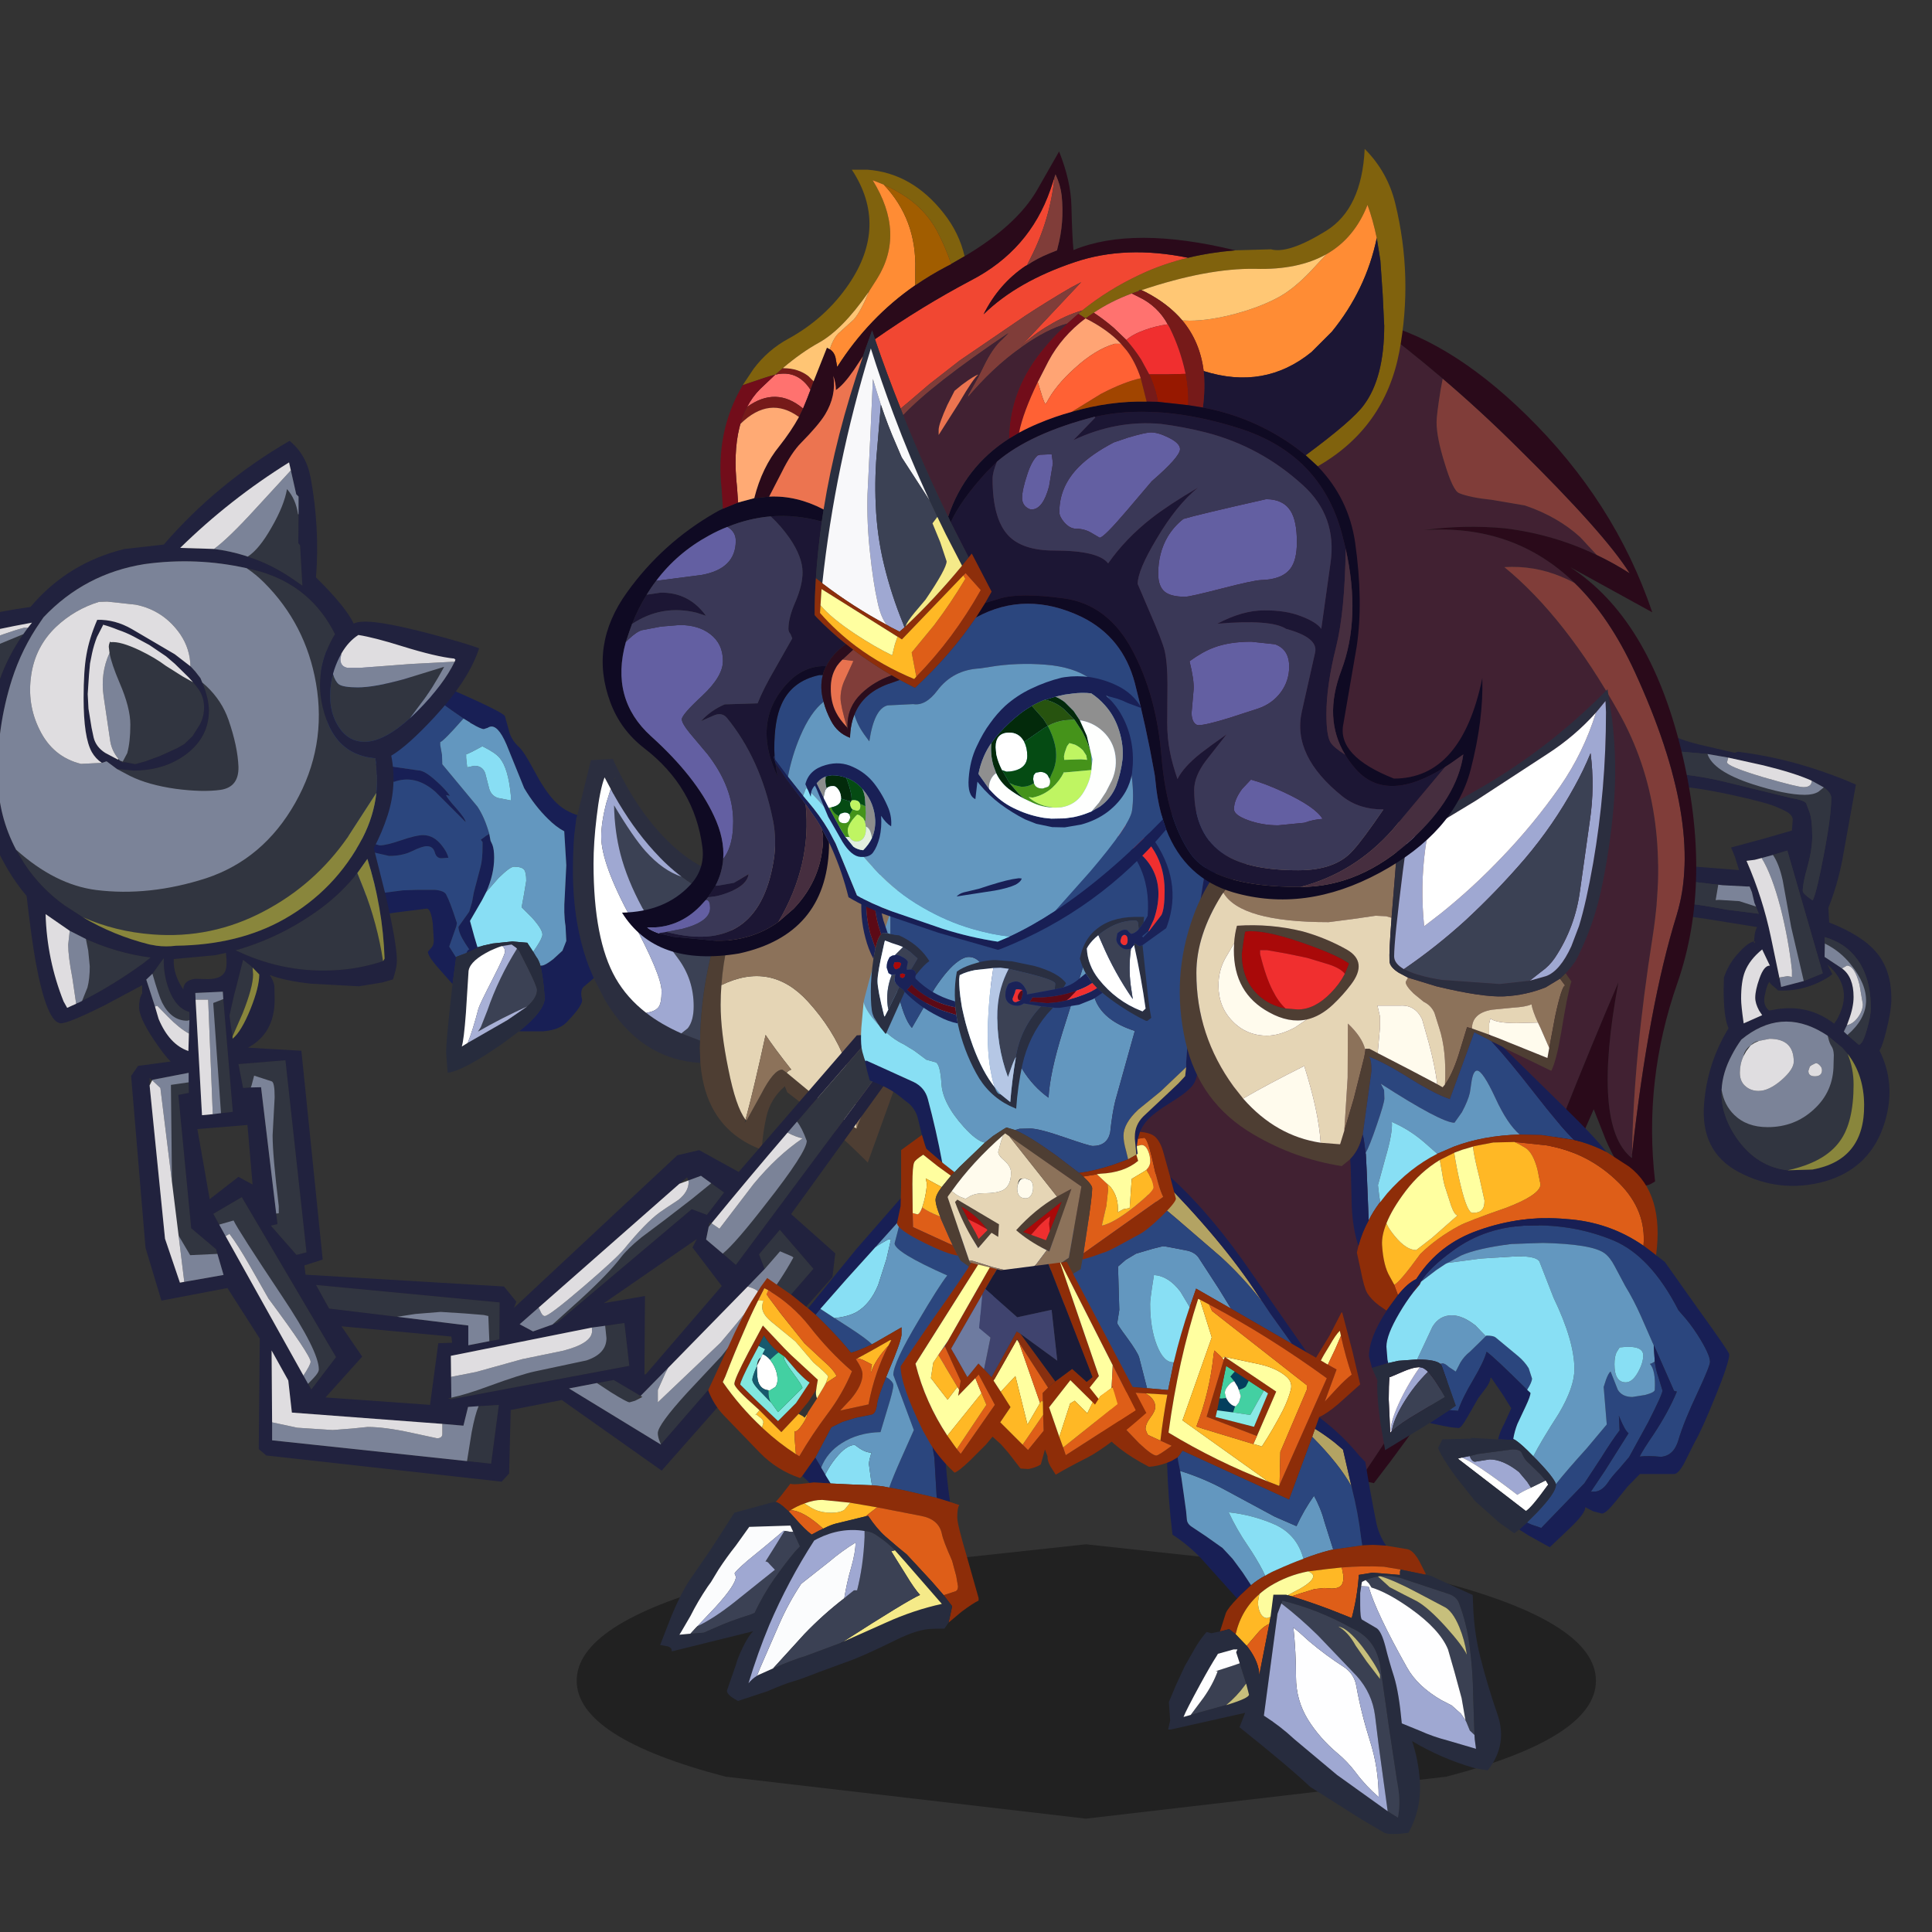 <svg xmlns:ffdec="https://www.free-decompiler.com/flash" xmlns:xlink="http://www.w3.org/1999/xlink" ffdec:objectType="frame" height="90" width="90" xmlns="http://www.w3.org/2000/svg"><rect width="100%" height="100%" fill="#333333" stroke="none"/><use ffdec:characterId="22" height="177.8" transform="translate(-5.69 3.571) scale(.461)" width="215.75" xlink:href="#a"/><defs><g id="a" transform="translate(12.35 -7.75)"><use ffdec:characterId="1" height="9.15" transform="matrix(1.608 0 0 3.03 58.268 156.054)" width="64.05" xlink:href="#b"/><use ffdec:characterId="3" height="87.85" transform="translate(166.2 74.25) scale(.519)" width="48" xlink:href="#c"/><use ffdec:characterId="5" height="100.25" transform="translate(32.15 65.45) scale(.519)" width="122.65" xlink:href="#d"/><use ffdec:characterId="7" height="202.65" transform="translate(-11.8 44.55) scale(.519)" width="197.65" xlink:href="#e"/><use ffdec:characterId="9" height="100.65" transform="translate(66.7 119.65) scale(.519)" width="70.4" xlink:href="#f"/><use ffdec:characterId="11" height="227.6" transform="translate(93.75 31.75) scale(.519)" width="149.6" xlink:href="#g"/><use ffdec:characterId="13" height="129.45" transform="translate(102.9 118.15) scale(.519)" width="94" xlink:href="#h"/><use ffdec:characterId="15" height="130" transform="translate(87.003 81.55) scale(.519)" width="72.1" xlink:href="#i"/><use ffdec:characterId="17" height="167.05" transform="translate(119.2 69.65) scale(.519)" width="107" xlink:href="#j"/><use ffdec:characterId="21" height="157.2" transform="translate(60.9 15.05) scale(.519)" width="171.25" xlink:href="#k"/></g><g id="l" fill-rule="evenodd"><path d="M12.2 3.75 4.8 3.1l-.95.05.05-.45Q4.15.95 5.15 0q2 1.15 6.9 2.25l5.4 1.25.3-.05.3-.15.4.05Q26.6 4.4 34.4 7.1q3.4 1.15 6.7 2.6l-2.65 14.7q-.9 4.7-2.65 9.15l-.05.2.15 2.8q6.5 2.55 9.25 5.9Q48 45.85 48 51.4q0 2.35-1 6.3-.7 2.8-1.3 3.8 3.25 6.5 1.05 13.85-2.7 9-11.65 11.6-8.8 2.45-16.9-1.85-7.45-4-6.65-13.35.65-7.9 4.75-14.6l-.1-.25q-.85-2.15-.85-7.25l.05-2.3.15-.5q.9-2.4 2.6-4.25 1.95-2.2 3.1-2.35l.05.35h.05l.15-.35h-.25l.15-1.4q.25-1.2.5-1.4l-10-1.6L0 34.1q.55-3.25 1.1-9.1l17.25 1.35-.8-2.55-.75-1.85 6.3-1.7 5.55-1.6v-.15l.15-1.9q.05-.8-1-1.5-.55-.35-1.95-.95-1.9-.9-9-2.45-7.5-1.6-10.75-1.6l-3.7-.35.2-2.4 1 .05q6.35.35 12.55 1.9l12.5 3.05q2.2.35 2.75.95l.6 1.6q.6 1.45.6 4.9 0 2.5-.9 5.8-.95 3.3-.95 4.8 0 .55 1.85 1.8l.15-.05q.8-1.85 2.1-8.8 1.45-7.5 1.45-11.05 0-1-1.45-2.05l-2.35-1.3q-3.3-1.5-9.45-3l-6.8-1.5-4.05-.7m2.1 25.45L2.95 27.9v.05l-1.1 4.95 2.65-.3q3.8 0 11.4 1.45l6.3.8-.4-.95-.15-.45-.3-.7-.5-2.1-.45-1.1H20l-4.85-.25-.85-.1M1.85 32.9H1.8h.05m16.9 18.5q0 1.3.5 4.8l3.6-1.6-.6-.9q-.75-1.4-.75-2.5 0-1.45.8-3.7.9-2.6 2.05-2.55l-1.5-3.15q-2.45 2-3.35 4.3-.75 1.9-.75 5.3m6.2-28-2.2.6-1.35.35-1.6.2q3.15 7.2 4.75 14.85l1.65 7.9q-.95.2.05.15l.3 1.65 4.4-1.15 3.7-1.5-6.9-23.9-2.8.85m14.5 35.05 2.2 1.9q.75 0 1.6-3Q44 54.7 44 53.3q0-6.05-2.7-9.65-2.25-3.1-6.3-4.25l.05 1.25v.3l-.05 2.3 2.8 1.85.6.4q2.25 1.65 2.25 5.55 0 2-.95 4.55l-.35.95-.6 1.25.7.65M24.5 44.95h-.15.15m-.2 3.15q-.4.35-.75 1.75-.3 1.2-.3 1.8 0 1.2.8 1.9l.2.15 1.35-.25q6.35-1 11.25 2.8l.5-.7q3.55-6.2-1.8-10.8l.95 1.85-.6.5q-4.6 2.9-9.8 2.7l-.2-.05-.35-.35-.55-.45q-.7-.55-.7-.85m11.3 10.5-.95-.6q-8.25-4.9-15.85 1.35-1.05 1.45-1.85 3-1.85 3.45-2 6.8Q14.7 74 18 78.7q3.85 5.4 9.8 6.1l4.85-.15Q42.8 82.8 42.7 72.05q-.05-5.85-3.2-9.9l-1.05-1.2-2.85-2.35" fill="#21223e"/><path d="m3.85 3.15.95-.05 7.4.65q1.1 3.35 8.7 5.85 6.5 2.1 10.25 2.1 1.65 0 2.65-.6l1.05-.85q1.45 1.05 1.45 2.05 0 3.55-1.45 11.05-1.3 6.95-2.1 8.8l-.15.05q-1.85-1.25-1.85-1.8 0-1.5.95-4.8.9-3.3.9-5.8 0-3.45-.6-4.9l-.6-1.6q-.55-.6-2.75-.95L16.15 9.3Q9.95 7.75 3.6 7.4l-1-.05L3 3.2l.85-.05m17.8 30.3.15.45.4.95-6.3-.8Q8.3 32.6 4.5 32.6l-2.65.3 1.1-4.95v-.05l11.35 1.3-.5 2.95v.05l.6-.05 4 .25 3.25 1.05m9.3 14.5-2.45-10.5-1.65-9.1q-.7-3.2-1.9-4.95l2.8-.85 6.9 23.9-3.7 1.5m4.1-7.3L35 39.4q4.05 1.15 6.3 4.25 2.7 3.6 2.7 9.65 0 1.4-.75 4.05-.85 3-1.6 3l-2.2-1.9q6.95-5.95.6-13.8-2.05-2.55-5-4m-20.1 28.5q.5 2.95 2.45 4.85 2.45 2.4 6.5 2.4 5.25 0 8.95-3.4 3.9-3.5 3.9-8.85l.05-1.8q-.05-1.15-.45-1.7-.4-.6-.65-1.7l-.1-.35 2.85 2.35 1.05 1.2q1.15 2.85 1.15 5.95 0 7.35-2.65 11-2.95 4.15-10.2 5.7-5.95-.7-9.8-6.1-3.3-4.7-3.05-9.55" fill="#313540"/><path d="m12.2 3.75 4.05.7-.25.9q0 .8 7 2.9 6.7 1.95 7.9 1.95 1.6 0 1.6-1.25l2.35 1.3-1.05.85q-1 .6-2.65.6-3.75 0-10.25-2.1-7.6-2.5-8.7-5.85m9.45 29.7L18.4 32.4l-4-.25-.6.05v-.05l.5-2.95.85.1 4.85.25h.4l.45 1.1.5 2.1.3.7m1.1-9.45 2.2-.6q1.2 1.75 1.9 4.95l1.65 9.1 2.45 10.5-4.4 1.15-.3-1.65-.05-.15.1-.05 1.5-.25.85.15v-1.3q-.65-5.95-2.2-12.1-1.7-6.5-3.7-9.75m12.3 16.65q2.95 1.45 5 4 6.35 7.85-.6 13.8l-.7-.65.6-1.25q1.15-.25 2.05-1.4 1.05-1.35 1.05-2.7l-.65-3.8q-.95-3.7-2.45-3.7l-.95.55-.6-.4-2.8-1.85.05-2.3v-.3m.55 17.95.1.35q.25 1.1.65 1.7.4.55.45 1.7l-.05 1.8q0 5.35-3.9 8.85-3.7 3.4-8.95 3.4-4.05 0-6.5-2.4-1.95-1.9-2.45-4.85.15-3.35 2-6.8.8-1.55 1.85-3Q26.4 53.1 34.65 58l.95.6m-3.35 5.9-.05-.1-.05.15-.3.9q0 1.05 1.25 1.05 1.4 0 1.4-1.2 0-.55-.5-1-.35-.35-.65-.35-.15 0-.8.35l-.3.2M19.2 62.6q-.7 1.5-.7 3.2 0 1.85 1.3 2.8 1 .75 2.35.75 2 0 4.45-2.1 2.4-2.1 2.4-3.6 0-4.45-4.7-4.45l-2.05.4q-.95.1-1.65.9-1.15.8-1.4 2.1" fill="#7b8398"/><path d="m16.25 4.45 6.8 1.5q6.15 1.5 9.45 3 0 1.25-1.6 1.25-1.2 0-7.9-1.95-7-2.1-7-2.9l.25-.9m2.5 46.95q0-3.4.75-5.3.9-2.3 3.35-4.3l1.5 3.15q-1.15-.05-2.05 2.55-.8 2.25-.8 3.7 0 1.1.75 2.5l.6.9-3.6 1.6q-.5-3.5-.5-4.8m4-27.4q2 3.25 3.7 9.75 1.55 6.15 2.2 12.1v1.3L27.8 47l-1.5.25-.1.05-1.65-7.9q-1.6-7.65-4.75-14.85l1.6-.2 1.35-.35m16.6 32.55.35-.95q.95-2.55.95-4.55 0-3.9-2.25-5.55l.95-.55q1.5 0 2.45 3.7l.65 3.8q0 1.35-1.05 2.7-.9 1.15-2.05 1.4m-7.2 8 .1-.05.3-.2q.65-.35.8-.35.3 0 .65.35.5.45.5 1 0 1.2-1.4 1.2-1.25 0-1.25-1.05l.3-.9M19.2 62.6l.55-1 .85-1.1.75-.5.9-.4 2.05-.4q4.7 0 4.7 4.45 0 1.5-2.4 3.6-2.45 2.1-4.45 2.1-1.35 0-2.35-.75-1.3-.95-1.3-2.8 0-1.7.7-3.2" fill="#dfdde0"/><path d="M27.8 84.8q7.25-1.55 10.2-5.7 2.65-3.65 2.65-11 0-3.1-1.15-5.95 3.15 4.05 3.2 9.9.1 10.75-10.05 12.6l-4.85.15" fill="#89863c"/></g><g id="m" fill-rule="evenodd"><path d="M79.95 49.25q-4.8-1.3-9.2-4.65-2.8-2.1-5.4-5-4.2-4.6-7.75-10.9v-.05l-.15-.2-.5-.95-1.2-2.25q-.95 2.5-1.55 7.75-.6 4.95-.6 9.05 0 14.8 4.3 22.3 2.2 3.85 5.95 6.75 2.9 2.25 6.85 4l3.65 1.4-.05 1.5.1 2.85q-11.7-.7-18.55-12.2l-2.2-4.3-1-2.4q-3.05-8.2-3.05-18.4 0-4.15.25-7l.4-3.3.2-.65 2.65-10.7 4.25-.25q4.8 10.5 11.4 16.65 6.65 6.25 13.3 6.2l-2.1 4.75M57.7 25.7l.15-.3h-.25l.1.3" fill="#2b2e3f"/><path d="M79.95 49.25 78.8 52.2q-4.25 11.85-4.45 24.3l-3.65-1.4 1.25-1q1.15-1.45 1.15-4.3 0-5.2-3.05-9.3-6-8.15-6.95-9.85-2.95-5.45-4.25-10.45-1.15-4.45-1.25-9.5 3.7 6.2 6.1 8.9 3.4 3.8 7.05 5 4.4 3.35 9.2 4.65M38.7 58.6l.4.4 1.65 3.25q1.85 3.7 1.85 4.4 0 1.5-1.9 3.2-4.9 2.2-9.6 4.9l.55-.85 1.3-3.3q2.15-6.25 5.75-12" fill="#3b4154"/><path d="m53.65 64.35-2 1.7q-.7.75-.3 2.4.3 1.1-3 4.5-1.45 1.5-4.6 1.75H39.1q3.3-2.65 4.4-4.6.6-1.05.6-1.9-.3-4.15-.85-6.25l.25-.05q.65 0 2.25-1.25l1.8-1.65.75-1.9-.15-2.9q-.4-2.5-.15-5.8l.3-6.05-.4-6.6q-1.55-.8-3.2-2.45-2.55-2.5-4.6-5.95l-3-7.4q-1.75-4.6-3.35-4.6-.35 0-.75.25l-.75.25q-.6 0-2.45-1.1l-.2-.15-1.3-.8-2.25-1.55-5.45-3.9-20-3.2L0 0l1.35.45q10.3 3.5 13.75 4.4l9 2.5q12.1 5.25 12.25 6l.95 3.4q.6 1.55 1.8 2.6.75.7 1.95 2.8l2.05 3.7q1.95 3.25 3.65 4.7 1.5 1.35 3.7 2.05l-.2.65-.4 3.3q-.25 2.85-.25 7 0 10.2 3.05 18.4l1 2.4m-27.5 1.15-2.3-2.6q-2.5-2.75-2.5-3.7l.6-.7q.55-.5.55-1.5l-.2-3.35q-.4-2.85-1.15-2.85l-5.95.75-6.15.9L8 48.35l8.45-1.1 2.95-.1h3.25q1.85.15 2.25.9.75 1.35 2.1 5.55l-.1.6-1.4 4 1.05 1.65.25.4.05.05-.7 5.2M5.9 38.75l-.5-2.35 1.85.7 4.7 1.4q1.3 0 4.2-1 2.9-1 4.25-1 2.1 0 3.65 2 1 1.25 1.3 2.4L24 41q-1 0-1.3-1.15-.35-1.2-1.55-1.2-.9 0-2.85.95-1.9.95-4.5.95l-7.9-1.8m-2.6-14.1-.4-2.45 1.5-.05q5.8 0 9.2.9l5.9.85q1.2 0 3.45 2.05 1.8 1.6 2.7 2.9l-.7-.15h-.05q.1.5 1.95 2.55 1.8 2.05 1.85 2.7l-5.9-5.9q-3.95-3.45-8.1-1.9-.4-1.45-6.45-1.55l-4.95.05m25.55 34.8q.2-.6.55-.7l-.7-1.05q-1.4-2.15-1.4-3.35l2.1-2.95.55-1.85.35-1.9 1.3-4.95q.4-1.4.4-4.25v-.6l-.35-.45 1.15-.85h.05l.45-.3.25 1.35.35.75q.35.9.35 2.55 0 3.2-1.55 6.7l-.8 1.55-2.35 4.05.85 3.1.6 2 1.15-.3-1.1.45-1.4.65-.8.35" fill="#181f55"/><path d="M8 48.35q-1.1-4.4-2.1-9.6l7.9 1.8q2.6 0 4.5-.95 1.95-.95 2.85-.95 1.2 0 1.55 1.2Q23 41 24 41l1.35-.1q-.3-1.15-1.3-2.4-1.55-2-3.65-2-1.35 0-4.25 1t-4.2 1l-4.7-1.4-1.85-.7-.55-2.8-1.55-8.95 4.95-.05q6.05.1 6.45 1.55 4.15-1.55 8.1 1.9l5.9 5.9q-.05-.65-1.85-2.7Q25 29.2 24.9 28.7h.05l.7.15q-.9-1.3-2.7-2.9-2.25-2.05-3.45-2.05l-5.9-.85q-3.4-.9-9.2-.9l-1.5.05v-.05q-1.35-8.4-2.3-17l20 3.2 5.45 3.9 2.25 1.55-.2.2q-3.6 4.1-4.35 4.4v.55l.35 1.95.05 1.8L31 30.95q1.4 2.1 2.3 5.3l-.45.3h-.05l-1.15.85.35.45v.6q0 2.85-.4 4.25l-1.3 4.95-.35 1.9-.55 1.85-2.1 2.95q0 1.2 1.4 3.35l.7 1.05q-.35.1-.55.7l-2 .75-.05.05-.25-.4-1.05-1.65 1.4-4 .1-.6q-1.35-4.2-2.1-5.55-.4-.75-2.25-.9H19.4l-2.95.1L8 48.35" fill="#2b467e"/><path d="M33.3 36.25q-.9-3.2-2.3-5.3l-6.85-8.25-.05-1.8-.35-1.95v-.55q.75-.3 4.35-4.4l.2-.2 1.3.8-.05.05h.05l.2.1q1.85 1.1 2.45 1.1l.75-.25q.4-.25.75-.25 1.6 0 3.35 4.6l3 7.4q2.05 3.45 4.6 5.95 1.65 1.65 3.2 2.45l.4 6.6-.3 6.05q-.25 3.3.15 5.8l.15 2.9-.75 1.9-1.8 1.65q-1.6 1.25-2.25 1.25h-.25l-.1-.35q-.35-.95-.7-1.35l-.6-1 .65-.95q1.15-1.75 1.15-2.4 0-1-2-3.25l-2.05-2.05.45-2.45.45-2.7q0-1.65-.4-2.15-.45-.6-2-.6-.75 0-3 2.2l-2.4 2.75q1.55-3.5 1.55-6.7 0-1.65-.35-2.55l-.35-.75-.25-1.35m-4.5-14.8.2 1.85 1.4-.3q1.55 0 2.1 1.4l.8 3.1q.4 1.3 1.65 1.75l2.55.5v-1q-.5-5.25-2.15-7.25-.85-1.05-3.4-2.3-2.8 1.55-3.15 1.55v.7" fill="#6397bf"/><path d="M28.8 21.45v-.7q.35 0 3.15-1.55 2.55 1.25 3.4 2.3 1.65 2 2.15 7.25v1l-2.55-.5q-1.25-.45-1.65-1.75l-.8-3.1q-.55-1.4-2.1-1.4l-1.4.3-.2-1.85m3.9 26.15 2.4-2.75q2.25-2.2 3-2.2 1.55 0 2 .6.4.5.4 2.15l-.45 2.7-.45 2.45 2.05 2.05q2 2.25 2 3.25 0 .65-1.15 2.4l-.65.95-1.15-1.75-2.9-.25-3.85.4-1.8.4-1.15.3-.6-2-.85-3.1 2.35-4.05.8-1.55" fill="#88def4"/><path d="m39.1 74.7-3.3 2.45q-7.75 5.35-10.6 5.6l-.3-3.9q0-2 .85-9.8l.4-3.55.7-5.2v-.1l2-.75.8-.35 1.4-.65 1.1-.45 1.8-.4 3.85-.4 2.9.25 1.15 1.75.6 1q.35.4.7 1.35l.1.35v.05q.55 2.1.85 6.25 0 .85-.6 1.9-1.1 1.95-4.4 4.6m-3.35-16.6q-.65.2-1.35.5-.9.35-1.85.9-3.3 1.85-3.3 3.75l-.5 7.9q-.4 5.3-.8 6.5l.75-.45q.15-.1.4-.25l7.75-4.45 3.85-2.65q1.9-1.7 1.9-3.2 0-.7-1.85-4.4L39.1 59l-.4-.4-.2-.2-.85-.6-1.9.3m-7.8 19.55h-.05v.1l.05-.1" fill="#272c3d"/><path d="M27.95 77.65q.4-1.2.8-6.5l.5-7.9q0-1.9 3.3-3.75.95-.55 1.85-.9.7-.3 1.35-.5.6.25.6 1.1 0 .65-2.35 5.25-2.55 4.95-2.8 5.8-1.15 4.4-2.1 6.7-.25.15-.4.25l-.75.45m29-50.15-.85 2.7q-1 3.85-1 6.6 0 5.3 5.9 16.1 5.85 10.85 5.85 14 0 2.3-.6 3.1-.7.85-2.4 1.1-3.75-2.9-5.95-6.75-4.3-7.5-4.3-22.3 0-4.1.6-9.05.6-5.25 1.55-7.75l1.2 2.25" fill="#fff"/><path d="m35.75 58.1 1.9-.3.85.6.2.2q-3.6 5.75-5.75 12l-1.3 3.3-.55.85q4.7-2.7 9.6-4.9l-3.85 2.65-7.75 4.45q.95-2.3 2.1-6.7.25-.85 2.8-5.8 2.35-4.6 2.35-5.25 0-.85-.6-1.1" fill="#a8b0d6"/><path d="M70.75 44.6q-3.65-1.2-7.05-5-2.4-2.7-6.1-8.9.1 5.05 1.25 9.5 1.3 5 4.25 10.45.95 1.7 6.95 9.85 3.05 4.1 3.05 9.3 0 2.85-1.15 4.3l-1.25 1q-3.95-1.75-6.85-4 1.7-.25 2.4-1.1.6-.8.6-3.1 0-3.15-5.85-14-5.9-10.8-5.9-16.1 0-2.75 1-6.6l.85-2.7.5.95.15.2v.05q3.55 6.3 7.75 10.9 2.6 2.9 5.4 5" fill="#9fa8d2"/><path d="m119.15 39 3.5 3.15q-7.9 8.3-10 19.8-2.2 11.8-.9 23.35.05.4.35.8l-5.1 14.15q-7.3-7.35-15.7-13.7l-.45-1.15q-2.8 2.4-3.6 5.95-.7 3.1-.9 6.4-10.9-4.05-11.95-16.9L74.3 78l.05-1.5q.2-12.45 4.45-24.3l1.15-2.95 2.1-4.75q4.1-8.55 10.1-16.05l1.45-1.7 2.65.9q-9.6 11-14 21.9-3.15 7.8-3.75 16.15-.15 1.9-.15 3.85 0 5.2 1.5 12.5 1.45 7.35 3.35 9.85l-.2.6.3-.35.05-.05.05-.05 2.85-5.15q2.45-4.75 4.1-4.75l.85.6 5.8 4.8q6.35 5.35 7.75 6.05v.05h.1q.5-2 2.2-4.65l2.8-4.6q-1.15-1.7-1.4-3.7l-.1-4.15q0-4.85 4.85-19.8L119.15 39" fill="#4e3e33"/><path d="M104.75 93.6q-1.4-.7-7.75-6.05l-5.8-4.8q.35-.4.9-.6-3.4-4.3-5-6.75-2.15 9.95-3.9 16.5-1.9-2.5-3.35-9.85-1.5-7.3-1.5-12.5 0-1.95.15-3.85 9.65-4.7 16.85 3.2 9.9 10.85 9.4 24.7" fill="#e5d5b5"/><path d="M96.25 27.65q8.45 2.95 15.55 6.75 4.4 2.35 7.35 4.6l-5.95 17.75q-4.85 14.95-4.85 19.8l.1 4.15q.25 2 1.4 3.7l-2.8 4.6q-1.7 2.65-2.2 4.65l-.1-.05q.5-13.85-9.4-24.7-7.2-7.9-16.85-3.2.6-8.35 3.75-16.15 4.4-10.9 14-21.9m-5.05 55.1-.85-.6q-1.65 0-4.1 4.75l-2.85 5.15-.2-.15q1.75-6.55 3.9-16.5 1.6 2.45 5 6.75-.55.2-.9.6" fill="#8c725a"/></g><g id="n" fill-rule="evenodd"><path d="M195.05 115.35h.1l-.05.05-.05-.05" fill="#2a2f41"/><path d="m191.7 116.7 4.25 3.5L166 160.45l-2.55-2.2q2.5-2.05 8.45-9.75 7.9-10.05 7.9-12.2-.95-2.6-1.9-3.75l13.8-15.85m-30.5 27.85 2.5 1.8-3.3 4.3-.05.05-2.95-1.1-26.2 22.1-.9.35 5.45-4.9q5.5-5.05 7.85-8.15 1.35-1.75 4-3.9l4.4-3.3 5.45-4.2 3.75-3.05m-9.8 50.85-.2-.5q-.4-.95-.4-1.7 0-1.6 5.7-7.85l6.7-7.15 7.75-9.8q3.9-5.05 6.25-9.4-.15-.2-1.3-.65l-1.3-.55-3 3.45-1.1-2.85 4.05-4.8 6.55 7.6-29.7 34.2m-4.75-8.65-.3.15-1.05.3q-.5 0-3.7-2l-2.65-1.75 3.25-.6 5.25 3.1-.8.8m-75.7-164.2q2.25-1.45 4.65-5.7 2.45-4.25 3-7.45 1.7 1.9 2.15 4.9l.1.55-.05 5.05.35.45.45 7.85-1.95-1.35q-4.15-2.85-8.7-4.3m-.2 2.25 2.65.65q9.95 2.95 14.55 12.2l-.4.65q-4.55 8.2-.9 16.9 2.6 6.05 9.15 6.6.55 3.45.2 6.75l-5.6 8.65Q84 86.4 74.1 91.6 63.9 97 52.4 96.1q-7.25-.55-13.55-3.35l-3.55-2.3q-4.65-3.3-7.85-8.15l-1.6-2.7q7.55 6.8 15.55 7.85 10.35 1.3 21.5-2.3Q74 81.45 80.2 70.5q6.2-10.95 4.05-23.3-2-11.5-10.1-19.6-1.6-1.6-3.4-2.8M62.1 47.05l.85.75q2.95 2.8 4.25 6.5 1.8 5.2 1.95 9.15.1 3.95-3.45 4.5-3.55.5-8.8-.2-5.3-.75-8.85-2.5L45.5 63.9l3.2.3q6.05 0 10.3-3.2 4.4-3.35 4.4-8.5 0-2.3-1.3-5.45M44.05 41.3l-.15-1.2q0-.4.15-.75l.05-.15h.2q1.85-.2 5.65 1.6 3 1.45 5.05 3l3.25 2.05L60.3 47l.5.6.6.8q1 1.45 1.05 3.35.05 1.85-.85 3.55l-1.4 2.2-1.55 1.5-1.35.8-3.4 1.55-2.85 1.05-2 .55-2.05-.4-.4.05v-.15l.1-.15.8-1.5q.6-2.2.6-5.55 0-3.3-2.1-8.15-1.6-3.75-1.95-5.8m-16.8-3.65q-5.8 8.25-6.65 18.7l-.3 3.75-5.8-5.95-.8-.8q-1.1-1.4-1.8-3.75-1.05-3.75-1.7-4.6 4.45-2.2 17.05-7.35m11.45 71.4 1.05-2.6q.45-1.7.45-4.15l-.3-3.05-.45-2.25 2.25.95q5.2 2 10.35 2.65l-1.4 1.1q-5.75 4.2-11.95 7.35m13.7-5.3.15-.2 1.95-2.7h.1q-.05 3.15 1 5.95 1.4 3.7 4 4.4v1.6l-.45.1q-3.05 0-4.85-3.5-.65-1.3-1.9-5.65m13.35 27.15-1.5-21.3v-.15l1.95-.75 1.85 21.95-2.3.25M68 115.95l-.3-1.8-.3-2.25.85-3.8.5-1.9 1.3-5.15 1.4 1.1.45.4.1 1.35q0 2.45-2.05 7.6L68 115.95m29.3-14.65q-3.6 1.2-7.3 1.6-10.2 1.1-19.6-2.9l-1.8-.8q9-2.55 16.7-8.25 4-3 7-6.8l1.2 3q2.7 6.9 3.8 14.1v.05m-9.75-55.9q.45 1.45 1.15 2 .85.6 3.7.6 3.2 0 9-1.6l7.8-2.4q-2.45 4.5-4.45 7.05l-2.2 2.95q-5.1 4.6-8.85 4.6-3.2 0-5.1-3-1.6-2.55-1.6-5.9 0-2.2.55-4.3m-16 80.5-1.5.1-.9-4.65 9.15-.75 4.1 37.4-1.95.5-5-5.7 1.3-.3-.25-2.05.5-.05V149q-1.2-9.85-1.2-13.8l.4-7.4q0-2.95-.6-3.1l-3.4-1.1-.5 1.9-.15.4M118 175.3l-.2-4.9-.9-.2-3.65-.3-4.75-.3-4.9.4-3.55.55-13.25-1.6-2.55-4.6 35.75 3.4-.05 7.2-1.95.35m-7.4 11q3-.65 7.3-2.25 6.15-2.25 8.9-2.85l10.1-2.15q3.9-1.3 3.9-4.35l-.25-2.4 3.75-.55.95 8.35-34.65 6.5v-.3m-45.2-33.7-1.15-2.1 5.55-3.25 18.35 31.15-4.8 6.3-.65-1.1 1.05-1.1q1.05-1.1 1.05-1.7 0-3.55-7.15-14.25-8.6-12.9-9.45-14.75l-2.8.8m48.25 46.05.9-5.6q.65-3.45 1.35-5.1l3.95-.25-1.5 11.45-4.7-.5m-54.2-73.75.05 2.05-2.05.4 2.5 25.95 4.85 4.1.25.9-5.3.25-2.25-3.8-1.3-10.5-.2-18.85 3.45-.5" fill="#313540"/><path d="m195.95 120.2 1.7 1.4-20.9 28.95 8.6 7.65-.55 4.6-33.25 37.7-19.45-13.75-9.95 1.95-.3 12.35-1.45 1.6-45.85-5.1-1.45-1.25.2-21.5-6.3-9.85-12.85 2.45-3.1-10.3-2.8-33.45 1.35-1.95 6.35-.85q-1.25-1.2-3.35-4.35-2.8-4.25-2.8-6.2 0-1.8.6-2.7V106l-7.5 4q-6.85 3.4-8.3 3.4-2.75 0-4.95-12.05-.8-4.5-1.75-12.75-2-2.35-3.6-5.05-5.35-9.1-6.85-19.65l-7.15-7.05Q3.5 49.6 0 40.5l8.05-3.15q10.05-3.6 20.6-5 7.25-8.6 18.35-11.3l7.6-.85Q65.05 8.15 79.1 0q3.25 2.65 4.1 7.15Q85 16.9 84.25 26.6q5.75 5.65 7.35 9 .55-.4 2.3-.4 3.5 0 12.5 2.35 7.35 1.95 9.6 2.85-1.95 6.1-8.7 13.4-5.25 5.65-8.4 7.5 1.15 5.85-.7 11.6-1.1 3.4-2.7 6.4l2.3 9.15q2.2 9.5 2.2 12.75 0 1.2-.55 2.95l-.2.7-2.05.6-4.6.75-9.25-.5q-5.15-.55-8.1-1.7.75 1.15.9 2.2l.05 2.6q0 6.55-5.2 9.35l10.4.6 4.15 40.65-3.55 1.15v.1l.2 1.6v.1l38.65 2.3 2.4 2.95-.45 1.2 31.8-29.7 4.25-1 7.7 4.25 23-26.6.9-.05 1.25 1-13.8 15.85-1.85 2.15q-7.55 8.8-14.8 17.65l-.4-.1-.15.8-.5 2.45 3.25 2.75 2.55 2.2 29.95-40.25m-65.65 51.85.9-.35 26.2-22.1 2.95 1.1.05-.05 3.3-4.3-2.5-1.8-2-1.45-2.45.9-.25-.6-1.5 1.25-27.4 24.1-3.7 3.25 2.6 1.4 3.8-1.35m21.1 23.35 29.7-34.2-6.55-7.6-4.05 4.8 1.1 2.85-3.25 3.35-.05.05-15.5 15.85-5.35 5.45-5.25-3.1-3.25.6-5.45 1.05 17.85 10.9.1.3-.05-.25v-.05M80.85 14.3v-3.45l-.45-.45-1.05-4.65L79 4.2q-11.5 7.15-21.2 16.65l6.6.2q3.15.4 6.15 1.35l.4.15q4.55 1.45 8.7 4.3l1.95 1.35-.45-7.85-.35-.45.05-5.05v-.55M96 68.55q.35-3.3-.2-6.75-6.55-.55-9.15-6.6-3.65-8.7.9-16.9l.4-.65q-4.6-9.25-14.55-12.2l-2.65-.65q-9.8-2.2-19.9-.8-11.6 1.85-19.65 10.35l-.65.95q-3.55 5.1-5.5 11.15-3 9.45-2.75 19.35.15 7.35 3.55 13.8l1.6 2.7q3.2 4.85 7.85 8.15l3.55 2.3q6 3.55 12.95 5.3l1.4.25q1.85.25 3.8 0 12.2-.15 21.1-5.2 9.95-5.65 15.25-15.85 2.15-4.2 2.65-8.7M59.8 43.9l.35.35.45.5.1.1 1.05 1.35.35.85q1.3 3.15 1.3 5.45 0 5.15-4.4 8.5-4.25 3.2-10.3 3.2l-3.2-.3-1.95-1.45-.1-.05-.9.3q-1.2-.8-1.95-2.1Q39 57.75 39 50.1q0-5.4.55-8.45.55-3.2 2.1-6.8 3.45-.1 6.75 1.8l8.35 4.9 3.05 2.35m.5 3.1-.85-.95-2.7-2.65-1.7-1.45-3.25-2.2-3.15-1.7q-1.45-.75-2.95-1.25-1.45-.6-2.9-1l-.05.15-1.15 2.25q-.6 1.55-.95 3.15l-.4 2-.2 2.2-.25 3.75.15 2.85.6 3.7.4 1.9q.45 1.85 2.25 3l2.45 1.3.1.05.3.15.45.3.1.05.4-.05 2.05.4 2-.55 2.85-1.05 3.4-1.55 1.35-.8 1.55-1.5 1.4-2.2q.9-1.7.85-3.55-.05-1.9-1.05-3.35l-.6-.8-.5-.6M28.15 36.4l.8-1Q15.4 37.85 2.2 42q7.55 10.75 18.05 18.7l.05-.3v-.3l.3-3.75q.85-10.45 6.65-18.7l.9-1.25m9.4 73.2q.2-.15.45-.2l.7-.35q6.2-3.15 11.95-7.35l1.4-1.1q-5.15-.65-10.35-2.65L39.45 97l-3.15-1.6-4.7-3.25q.25 8.85 3.5 17l.7 1.25 1.75-.8m16.95-8.75-1.95 2.7-.15.2-1.2 1.15.05.15 1.65 5.1.7 2.4q2.1 5 5.8 6.25l.1-3.3v-.1l.1-2.6h.05l-.05-.2v-1.4q-2.6-.7-4-4.4-1.05-2.8-1-5.95v-.15l-.1.15m3.9 5.95q.1-1.75 2.25-2.05l2.55.05q2.55 0 3.3-1.4.55-1.05.2-3.7l-2.1.45-8.05.75q-.15 2.95 1.85 5.9m7.8 1.9-.1-1.45-5.35.25.05 1.3 1.25 22.5 2.1-.2 1.6-.2 2.3-.25-1.85-21.95m5.7-6.15-.45-.4-1.4-1.1-1.3 5.15-.5 1.9-.85 3.8.3 2.25.3 1.8v.45q1.7-1.35 3.5-5.8 1.7-4.25 1.7-6.7l-1.3-1.35m20.4-18.4q-3 3.8-7 6.8-7.7 5.7-16.7 8.25l1.8.8q9.4 4 19.6 2.9 3.7-.4 7.3-1.6l.05-.05.25-.45q-.35-10-3.35-19.4l-1.95 2.75M111.25 43l.15-.4-.15-.1-.05-.1q-3.55-.35-10.15-2.4-5.4-1.7-8.55-2.2-1.95 1.25-3.3 3.6l-.4.75q-.8 1.6-1.25 3.25-.55 2.1-.55 4.3 0 3.35 1.6 5.9 1.9 3 5.1 3 3.75 0 8.85-4.6l1.5-1.45q5.05-5.1 7.2-9.55m47.15 112.4-18.1 12.5 8-1.4-.1 15.3.3-.1 14.75-17.15-5.7-7.5.85-1.65m-81.9-4.95.25 2.05-1.3.3 5 5.7 1.95-.5-4.1-37.4-9.15.75.9 4.65 1.5-.1 2-.05 2.95 24.6M118 175.3l1.95-.35.05-7.2-35.75-3.4 2.55 4.6 13.25 1.6 13.85 1.7v3.85l4.1-.8m-9.95.45v-.05l2.7-.1-.15-1.2-21.4-2 4.05 5.9-7.15 7.95 20.35 1.45 1.6-11.95m2.5 6.5.05 4.05-.65.15.65.15 34.65-6.5-.95-8.35-3.75.55-2.6.35-27.45 5.5.05 4.1M82.7 183.6l.65 1.1 4.8-6.3-18.35-31.15-5.55 3.25 1.15 2.1 1.25 2.25L81.8 182l.9 1.6m26.15 7.8-29.3-2.2-.7-6.25-3.25-5.85.1 14v3.5l37.95 4.05 4.7.5 1.5-11.45-3.95.25-2.05.15-.9 3.65-4.1-.35M61.15 134l2.4 13.65 5.6-4.35 2.75 1.5-1-11.6-9.75.8m-8.7-9.6-.1.1-.5-.45v1.45l3 29.85 2.9 8.55.85-.15 7.65-1.35-1.2-4.1-.25-.9-4.85-4.1-2.5-25.95 2.05-.4-.05-2.05v-1.85l-7 1.35" fill="#21223e"/><path d="m163.45 158.25-3.25-2.75.5-2.45.55-.7 1.55 1.05 6.65-8.7q4.6-5.55 9.55-8.9-1.05-.15-2.95-1.1l1.85-2.15q.95 1.15 1.9 3.75 0 2.15-7.9 12.2-5.95 7.7-8.45 9.75m-33.15 13.8-3.8 1.35-2.6-1.4 3.7-3.25.3.65q.4 1 .9 1 .85 0 7.5-5.7 6.35-5.45 7.9-7.3 4.25-5.2 7-7.2 1.05-.75 3.6-2.4 2-1.6 2-3.5l-.05-.3 2.45-.9 2 1.45-3.75 3.05-5.45 4.2-4.4 3.3q-2.65 2.15-4 3.9-2.35 3.1-7.85 8.15l-5.45 4.9m41.3-10.8 3-3.45 1.3.55q1.15.45 1.3.65-2.35 4.35-6.25 9.4l-7.75 9.8-6.7 7.15q-5.7 6.25-5.7 7.85 0 .75.4 1.7l.2.5h-.05l-17.85-10.9 5.45-1.05 2.65 1.75q3.2 2 3.7 2l1.05-.3.3-.15 1.15-.6-.35-.2 5.35-5.45-.5.95-1.5 3.35v2.4l12.2-11.6q7.4-8.7 7.4-9.7 0-.6-1.95-1.2l-.1-.1 3.25-3.35M79.35 5.75l1.05 4.65.45.45v3.45h-.1q-.45-3-2.15-4.9-.55 3.2-3 7.45-2.4 4.25-4.65 5.7l-.4-.15q-3-.95-6.15-1.35 2.85-2.1 8.05-7.8l6.9-7.5M25.85 79.6q-3.4-6.45-3.55-13.8-.25-9.9 2.75-19.35Q27 40.4 30.55 35.3l.65-.95q8.05-8.5 19.65-10.35 10.1-1.4 19.9.8 1.8 1.2 3.4 2.8 8.1 8.1 10.1 19.6 2.15 12.35-4.05 23.3Q74 81.45 62.9 85.15q-11.15 3.6-21.5 2.3-8-1.05-15.55-7.85M59.8 43.9q-.05-3.35-1.95-6.2-3.25-4.7-8.7-5.8l-5.55-.6-1.6.05q-4.75 1.45-8.4 4.9-4 3.85-4.8 9.35-.85 5.65 1.6 10.6 2.6 5.35 8.1 6.7l4.05-.2.9-.3.1.05 1.95 1.45 2.55 1.35q3.55 1.75 8.85 2.5 5.25.7 8.8.2 3.55-.55 3.45-4.5Q69 59.5 67.2 54.3q-1.3-3.7-4.25-6.5l-.85-.75-.35-.85-1.05-1.35-.1-.1-.45-.5-.35-.35m-14 18.05q-1.3-1.6-1.6-3.4l-1.3-8.8q-.65-4.55 1.15-8.45.35 2.05 1.95 5.8 2.1 4.85 2.1 8.15 0 3.35-.6 5.55l-.8 1.5-.1.15-.55-.2-.25-.3M28.15 36.4l-.9 1.25Q14.65 42.8 10.2 45q.65.85 1.7 4.6.7 2.35 1.8 3.75l-.75-.8Q7.05 46.5 6.6 42.8q4.75-.55 10.65-2.85 7.3-2.85 10.15-3.55h.75m9.4 73.2-.75-5.1q-.8-4.15-.8-6.4l.3-2.7 3.15 1.6.45 2.25.3 3.05q0 2.45-.45 4.15l-1.05 2.6-.7.35q-.25.05-.45.2m14.85-5.85q1.25 4.35 1.9 5.65 1.8 3.5 4.85 3.5l.45-.1-.1 2.6q-1.9-1.05-4.05-3.25l-2.1-2.15q-.15 0-.45.15l-1.65-5.1-.05-.15 1.2-1.15m8.4 5.05-.05-1.3 5.35-.25.1 1.45-1.95.75v.15l1.5 21.3-1.6.2-.9-22.3H60.8m28.4-67.4-.2 1.1q0 1.45 1.4 1.7h2.4l9.85-.75 8.6-.45q-2.15 4.45-7.2 9.55l-1.5 1.45 2.2-2.95q2-2.55 4.45-7.05l-7.8 2.4q-5.8 1.6-9 1.6-2.85 0-3.7-.6-.7-.55-1.15-2 .45-1.65 1.25-3.25l.4-.75m-17.65 84.5.15-.4.5-1.9 3.4 1.1q.6.15.6 3.1l-.4 7.4q0 3.95 1.2 13.8v1.4l-.5.05-2.95-24.6-2 .05m28.5 44.65 3.55-.55 4.9-.4 4.75.3 3.65.3.9.2.2 4.9-4.1.8v-3.85l-13.85-1.7m10.55 15.75-.05-4.05 4.85-.95 9-2.5 8-1.65q5.6-1.45 5.6-3.85l-.05-.65 2.6-.35.25 2.4q0 3.05-3.9 4.35l-10.1 2.15q-2.75.6-8.9 2.85-4.3 1.6-7.3 2.25m-45.2-33.7 2.8-.8q.85 1.85 9.45 14.75 7.15 10.7 7.15 14.25 0 .6-1.05 1.7l-1.05 1.1-.9-1.6q1.4-2.15 1.4-2.7 0-1.25-8.2-12.3l-3.7-6.5q-2.3-4-3.9-6.1l-.75.45-1.25-2.25m10.3 38.5 4.9 1.05 6.9.45 3.85-.3 2.95-.3q3.3 0 8.4 1.1l5.1 1.1q1.1 0 1.05-.95v-1.85l4.1.35.9-3.65 2.05-.15q-.7 1.65-1.35 5.1l-.9 5.6-37.95-4.05v-3.5m-23.25-66.7 7-1.35v1.85l-3.45.5.2 18.85L53.95 126l-1.6-1.5.1-.1m12.6 33.9 1.2 4.1-7.65 1.35-1.1-9 2.25 3.8 5.3-.25" fill="#7b8398"/><path d="M161.25 152.35q7.25-8.85 14.8-17.65 1.9.95 2.95 1.1-4.95 3.35-9.55 8.9l-6.65 8.7-1.55-1.05m-33.65 16.4 27.4-24.1 1.75-.65.05.3q0 1.9-2 3.5-2.55 1.65-3.6 2.4-2.75 2-7 7.2-1.55 1.85-7.9 7.3-6.65 5.7-7.5 5.7-.5 0-.9-1l-.3-.65m40.85-4.05q1.95.6 1.95 1.2 0 1-7.4 9.7l-12.2 11.6v-2.4l1.5-3.35.5-.95 15.5-15.85.15.05M79.35 5.75l-6.9 7.5q-5.2 5.7-8.05 7.8l-6.6-.2Q67.5 11.35 79 4.2l.35 1.55M42.55 62.7l-4.05.2q-5.5-1.35-8.1-6.7-2.45-4.95-1.6-10.6.8-5.5 4.8-9.35 3.65-3.45 8.4-4.9l1.6-.05 5.55.6q5.45 1.1 8.7 5.8 1.9 2.85 1.95 6.2l-3.05-2.35-8.35-4.9q-3.3-1.9-6.75-1.8-1.55 3.6-2.1 6.8Q39 44.7 39 50.1q0 7.65 1.6 10.5.75 1.3 1.95 2.1m3.1-.65-2.45-1.3q-1.8-1.15-2.25-3l-.4-1.9-.6-3.7-.15-2.85.25-3.75.2-2.2.4-2q.35-1.6.95-3.15l1.15-2.25.05-.15q1.45.4 2.9 1 1.5.5 2.95 1.25l3.15 1.7 3.25 2.2 1.7 1.45 2.7 2.65.85.95-2.05-1.15L55 43.8q-2.05-1.55-5.05-3-3.8-1.8-5.65-1.6l-.15-.1-.05.1-.05.15q-.15.35-.15.75l.15 1.2q-1.8 3.9-1.15 8.45l1.3 8.8q.3 1.8 1.6 3.4l-.15.1M20.3 60.1v.3l-.05.3Q9.75 52.75 2.2 42q13.2-4.15 26.75-6.6l-.8 1h-.75q-2.85.7-10.15 3.55-5.9 2.3-10.65 2.85.45 3.7 6.35 9.75l.75.8.8.8 5.8 5.95m16 35.3-.3 2.7q0 2.25.8 6.4l.75 5.1-1.75.8-.7-1.25q-3.25-8.15-3.5-17l4.7 3.25m16.6 14.75q.3-.15.45-.15l2.1 2.15q2.15 2.2 4.05 3.25v.1l-.1 3.3q-3.7-1.25-5.8-6.25l-.7-2.4m7.9-1.35h2.45l.9 22.3-2.1.2-1.25-22.5M111.25 43l-8.6.45-9.85.75h-2.4q-1.4-.25-1.4-1.7l.2-1.1q1.35-2.35 3.3-3.6 3.15.5 8.55 2.2 6.6 2.05 10.15 2.4l.05.1.15.1-.15.4m26.7 129.65.05.65q0 2.4-5.6 3.85l-8 1.65-9 2.5-4.85.95-.05-4.1 27.45-5.5M81.8 182l-15.15-27.15.75-.45q1.6 2.1 3.9 6.1L75 167q8.2 11.05 8.2 12.3 0 .55-1.4 2.7m27.05 9.4v1.85q.05.95-1.05.95l-5.1-1.1q-5.1-1.1-8.4-1.1l-2.95.3-3.85.3-6.9-.45-4.9-1.05-.1-14 3.25 5.85.7 6.25 29.3 2.2M58.6 163.75l-.85.15-2.9-8.55-3-29.85.5-1 1.6 1.5 2.25 18.25 1.3 10.5 1.1 9" fill="#dfdde0"/><path d="M96 68.55q-.5 4.5-2.65 8.7-5.3 10.2-15.25 15.85-8.9 5.05-21.1 5.2-1.95.25-3.8 0l-1.4-.25q-6.95-1.75-12.95-5.3 6.3 2.8 13.55 3.35 11.5.9 21.7-4.5 9.9-5.2 16.3-14.4l5.6-8.65m-24.1 34 1.3 1.35q0 2.45-1.7 6.7-1.8 4.45-3.5 5.8v-.45l1.95-4.45q2.05-5.15 2.05-7.6l-.1-1.35m25.4-1.3q-1.1-7.2-3.8-14.1l-1.2-3 1.95-2.75q3 9.4 3.35 19.4l-.25.45h-.05" fill="#89863c"/></g><g id="o" fill-rule="evenodd"><path d="M51.15 2q9.6 9.6 17.55 14.35L59.75 29.2q-8.1 11.45-8.1 13.45l.8 5.2.95 5.45.45 7.8-6.5-1.5-2.75-.5q.75-2.1 2.35-5.7l2.45-5.5-4-10.75q0-2.35 4.9-10.55 3.95-6.7 5.6-8.8-10.25-4.55-10.25-6.25l.65-2.5.55-2.25.3-.3 4-4.5M31.2 24.3l2.75 1.8 2.8 1.8q3.4 2.2 4.5 3.3-2.45 1.2-4.1 1.65-1.9-2.45-5.5-6.05l-1.4-1.35.95-1.15M44 37.6q.45.2.8.55.6.55.6 1 0 1-1.15 4.65l-1.35 4.5q-4.35.1-7.55 2.15-2.85 1.8-4 4.75l-1.15-1.95.6-1.1 2.4-4.55.15-.25 2.15-1.05 2.6-.8 3-.6q.9-.1 1.15-2.15.15-1.25 1.75-5.15" fill="#2b467e"/><path d="m68.7 16.35 1.05.6.1.1.25.1.3.15q-6.65 12.2-15.5 23l.55 11.4q.25 5.2 1 10.2l-2.6-.8-.45-7.8-.95-5.45-.8-5.2q0-2 8.1-13.45l8.95-12.85M29.1 58.2l-.15-.15-.05-.05-.4-.4-.85-.75 2.55-3.6 1.15 1.95.8 1.35.15.3.9 1.45-.6-.05-2.7-.15-.8.1m-.3-34 9.45-11.6 11-12.6 1.35 1.45.55.55-4 4.5-.3.3-4.95 5.5-.85.95-4.75 5.25-5.1 5.8-.95 1.15-1.45-1.25" fill="#181f55"/><path d="m31.2 24.3 5.1-5.8 4.75-5.25.85-.95q.9-.65 2.55-1.55h.5l-.9 3.9-1.6 5q-1.55 3.75-4.25 5.3-1.7.9-4.25 1.15l-2.75-1.8m.95 32.25q.8-1.65 2.05-3.2 2.05-2.55 3.7-2.55l1.05.75q1.2.75 2.2.75-.5 1.5-.5 2.25l.4 2.95.2 1.15-3.9-.15-4.15-.2-.9-1.45-.15-.3" fill="#88dff4"/><path d="m46.85 6.8-.55 2.25-.65 2.5q0 1.7 10.25 6.25-1.65 2.1-5.6 8.8-4.9 8.2-4.9 10.55l4 10.75-2.45 5.5q-1.6 3.6-2.35 5.7l-1.3-.25-2.05-.2-.2-1.15-.4-2.95q0-.75.5-2.25-1 0-2.2-.75l-1.05-.75q-1.65 0-3.7 2.55-1.25 1.55-2.05 3.2l-.8-1.35q1.15-2.95 4-4.75 3.2-2.05 7.55-2.15l1.35-4.5q1.15-3.65 1.15-4.65 0-.45-.6-1-.35-.35-.8-.55l.55-1.35q2.2-5.15 2.45-6.85v-1.5l-4.85 2.8-.9.5q-1.1-1.1-4.5-3.3l-2.8-1.8q2.55-.25 4.25-1.15 2.7-1.55 4.25-5.3l1.6-5 .9-3.9h-.5q-1.65.9-2.55 1.55l4.95-5.5" fill="#6397bf"/><path d="m56.45 61.9 1.8.6q-.4.5-.4 2.4 0 1.35 1.8 7.4L62 80.6v.5q-1.15.55-3.35 2.2l-2.5 2.1.3-1.3.4-1.9-1.65-2.15 2.3-.75q.5-.2.5-.95l-.35-2.05-.8-2.95q-1.75-3.9-2-5.25-.6-2.85-4.1-3.5l-8.5-1.65-5.25-.9-5.45-.55q-1.65 0-3.45.7-1.35.45-2.7 1.3l-.35.25-.2-.2-.25-.2q-1.35-1.3-2.1-1.45l.95-1.1 1.9-2.45q.5.2 2.3 0l1.45-.15.8-.1 2.7.15.6.05 4.15.2 3.9.15 2.05.2 1.3.25 2.75.5 6.5 1.5 2.6.8m-28.8-5.05-.4.4Q22.7 55.7 19.4 52.3l-7-7.25q-2-2.1-3.05-4.9l4.1-8.85q2.15-4.85 4.3-8.4l.1-.15L19.6 20l1.2-1.65.05-.05 4.75 3.3 3.2 2.6 1.45 1.25 1.4 1.35q3.6 3.6 5.5 6.05 1.65-.45 4.1-1.65l.9-.5L47 27.9v1.5q-.25 1.7-2.45 6.85L44 37.6q-1.6 3.9-1.75 5.15Q42 44.8 41.1 44.9l-3 .6-2.6.8-2.15 1.05-.15.25-2.4 4.55-.6 1.1-2.55 3.6m16.8-25.4L45 30.4h-.25l-2.9 1.65-.8.45-2.65 1.45-.3.15q1.3 1.9 1.3 2.95 0 2.1-2.25 4.8l-2.1 2.25 5.55-1.2v-.15q1.2-6.2 3.85-11.3m-18 21.15.65.4q2.45-4.2 5.45-8.2 2.95-3.9 4.8-8.35-4.5-3.9-8.2-8.65-3.4-4.35-8.1-7.1l-.75-.4-1.25 2.45q-1.45 2.9-2.75 5.95-1.85 4.2-3.6 8.75l-.5 1.1q3.3 4.8 7.65 8.85l.25.25q2.95 2.75 6.35 4.95m-7.1-8.55-.55-.5q-4.35-3.85-4.35-4.65 0-.9 2.7-6.05l2.85-5.3 4.15 4.4 1.3 1.3 5.25 4.85-.25 1.5v.05l-.05.35-1.55 2.4L27 44.65l-.05.1-3.35 3.55-4.25-4.25M19.2 31.5l-1.4 2.65q-2.2 4.25-2.2 4.9l3.05 3 4.3 4.1 3.5-3.5 2.65-4q-.65-.35-2.4-2.15l-2.45-2.85-1.2-.85q-1.75-1.45-2.85-3.3l-1 2" fill="#8d2d09"/><path d="M44.45 31.45q-2.65 2.85-3.4 5.3v-.4q.05-1 .2-1.2l-1.45-.75q-.8-.4-1.4-.45l2.65-1.45.8-.45 2.9-1.65H45l-.55 1.05M21.05 20.7l-.35.8 2.85 3.8L28.1 31l3.65 3.4q2.05 1.75 2.6 3l-1.45.95-.65.45.45-1.3q0-.35-2.85-2.75l-3.5-4.1-4.7-3.85q-2.45-1.95-1.55-4.05l-.8-.1-.25.1 1.25-2.45.75.4m7.6 24.05q-.05.7-.85 1.9-1.15 1.75-1.6 1.45v1.55l.2 2.55.05.4q-3.4-2.2-6.35-4.95l-.25-.25.25-1q0-.4-.5-.85l-.9-.7v-.05l.65-.75 4.25 4.25 3.35-3.55.45.25q.55.25.7.5l.1-.1.45-.65M25.4 63.5q1.35-.85 2.7-1.3 1.35.9 2.05 1.2 1.35.6 3.15.6 1.75 0 2.6-.6l1.1-1.35 5.25.9-1.5 1.15-.75.6-5.75 1.4q-1 .25-2.4.95l-.1.05q-3.85-3.5-6.35-3.6" fill="#ffb825"/><path d="M38.4 33.95q.6.05 1.4.45l1.45.75q-.15.2-.2 1.2v.4q.75-2.45 3.4-5.3-2.65 5.1-3.85 11.3v.15l-5.55 1.2 2.1-2.25q2.25-2.7 2.25-4.8 0-1.05-1.3-2.95l.3-.15m-6.15 4.85.65-.45 1.45-.95q-.55-1.25-2.6-3L28.1 31l-4.55-5.7-2.85-3.8.35-.8q4.7 2.75 8.1 7.1 3.7 4.75 8.2 8.65-1.85 4.45-4.8 8.35-3 4-5.45 8.2l-.65-.4-.05-.4-.2-2.55V48.1q.45.3 1.6-1.45.8-1.2.85-1.9l.2-.4 1.7-2.6v-.05l1.25-2.1.45-.8m8.6-1.4v.1l.05-.1h-.05m-15.8 26.35.35-.25q2.5.1 6.35 3.6l-.85.4-1.4.75q-1.3-.95-3.3-3.25l-1.15-1.25m17.2-.8 8.5 1.65q3.5.65 4.1 3.5.25 1.35 2 5.25l.8 2.95.35 2.05q0 .75-.5.95l-2.3.75-2.3-2.65-4.9-5.3-1.65-1.35-2.45-2.1q-1.75-1.55-3.4-4.05l-.5.1.75-.6 1.5-1.15" fill="#de5e18"/><path d="m32.25 38.8-.45.8-1.25 2.1v.05q-.35-.85-.15-1.75l.05-.35v-.05l.25-1.5-5.25-4.85-1.3-1.3-4.15-4.4-2.85 5.3q-2.7 5.15-2.7 6.05 0 .8 4.35 4.65l.55.5-.65.75-.25.2.25-.15.9.7q.5.45.5.85l-.25 1q-4.35-4.05-7.65-8.85l.5-1.1q1.75-4.55 3.6-8.75 1.3-3.05 2.75-5.95l.25-.1.8.1q-.9 2.1 1.55 4.05l4.7 3.85 3.5 4.1q2.85 2.4 2.85 2.75l-.45 1.3M28.1 62.2q1.8-.7 3.45-.7l5.45.55-1.1 1.35q-.85.6-2.6.6-1.8 0-3.15-.6-.7-.3-2.05-1.2" fill="#ffffa0"/><path d="m19.95 33.1-.3.65q-.75.4-.8 1.7-.9 2.05-.9 2.65 0 .8 2.05 2.8l1.55 1.6.25.3 1.15 1.6 4.75-4.7q0-.45-1.8-2.85t-1.8-3.1l.15-.1 2.45 2.85q1.75 1.8 2.4 2.15l-2.65 4-3.5 3.5-4.3-4.1-3.05-3q0-.65 2.2-4.9l1.4-2.65 1.25.65-.5.95" fill="#82e7df"/><path d="M21.1 40.15q-1.5-.15-2-1.65-.25-.8-.25-2.7v-.35l.1-.25.7-1.45.3-.65q.8.35 1.45 1.1l.55.8q.9 1.55.9 3.1 0 .8-.4 1.4l-1.05.65h-.3" fill="#fff"/><path d="M18.85 35.45v.35q0 1.9.25 2.7.5 1.5 2 1.65v.25q0 1.45.45 2.1L20 40.9q-2.05-2-2.05-2.8 0-.6.9-2.65m2.55-1.25q-.65-.75-1.45-1.1l.5-.95-1.25-.65 1-2q1.1 1.85 2.85 3.3-.3.2-.65.5l-1 .9" fill="#17596d"/><path d="M21.1 40.15h.3l1.05-.65q.4-.6.4-1.4 0-1.55-.9-3.1l-.55-.8 1-.9q.35-.3.65-.5l1.2.85-.15.1q0 .7 1.8 3.1 1.8 2.4 1.8 2.85l-4.75 4.7-1.15-1.6-.25-.3q-.45-.65-.45-2.1v-.25" fill="#43d0a2"/><path d="m56.15 85.4-.8 1.15-2.3.05q-2.75 0-7.2 2.2-6.55 3.25-10.1 4.45l-4.9 1.8q-3.55 1.4-5 1.8-1.75.5-4.95 1.9l-5.75 1.9-.05-.05Q13 99.5 13 98.65l1.75-5.05q.35-1.35 1.35-3.4 1.1-2.25 2-3.1H18L2.25 91q.1-.75-.85-1L0 89.75l2.2-5.65q1.8-4.35 3.55-7l4.2-6.1 4.5-7 7.85-2.15.1.15.1-.1q.75.15 2.1 1.45l.25.2.2.2L26.2 65q2 2.3 3.3 3.25l1.4-.75.85-.4.1-.05q1.4-.7 2.4-.95L40 64.7l.5-.1q1.65 2.5 3.4 4.05l2.45 2.1L48 72.1l4.9 5.3 2.3 2.65 1.65 2.15-.4 1.9-.3 1.3M25.9 67.7l-.55-1.2-8 .25-2.65 3.7q-1.75 2.2-3.35 4.65L9.9 77.5l-.65.9q-1.9 2.8-3.35 5.7l-1.75 3-.4.65 2.15-.2 2.6-.2 2.05-.9q3.35-1.5 7-2.6l.85-.35q1.6-3.45 4-6.9 1.85-2.65 3.85-5.05l.95-1-1.3-2.85m9.75 21.4 8.3-3.7q5.4-2.45 10.9-3.65l-7.1-8.15-2.05-2.3q-1.55-1.55-3.35-2.75-1.05-.8-2.2-.95l-.35-.05q-4.65-.75-9.15 1.5l-.65.35q-5.1 7.9-8.75 16.45Q19 91.25 17.2 97.2q.75-.9 1.65-1.45l.25-.15 2.9-1.3q3.75-1.65 6.3-2.4l6.85-2.55.05.05.45-.3" fill="#272c3e"/><path d="m5.9 87.55-2.15.2.4-.65 1.75-3q1.45-2.9 3.35-5.7l.65-.9 1.45-2.4q1.6-2.45 3.35-4.65l2.65-3.7 8-.25.55 1.2-.3.05-1.3-.2h-.1l-.15-.05-3.7 3.1-3.3 2.7q-2.55 2.2-2.55 2.55l.25.6q0 1.55-3.95 5.9L7.25 86.1l-.25.25-1.1 1.2m29.95-6.9q-4.1 3.15-7.75 6.95L22 94.3l-2.9 1.3-.25.15.6-1.5 3.75-8.6q1.8-4.1 4.25-7.8l.75-.6 4.7-3.7q2.4-2.05 5.15-3.75 0 1.85-.85 4.85-.85 2.9-1.35 6" fill="#fbfcfd"/><path d="M35.65 89.1q12.45-8 14.95-9.1-1.1-1.2-2.7-3.85L45 71.5l.7-.2 2.05 2.3 7.1 8.15q-5.5 1.2-10.9 3.65l-8.3 3.7" fill="#f5ea89"/><path d="m25.9 67.7 1.3 2.85-.95 1q-2 2.4-3.85 5.05-2.4 3.45-4 6.9l-.85.35q-3.65 1.1-7 2.6l-2.05.9-2.6.2 1.1-1.2.25-.25q3.2-1.5 7.3-4.75l7.8-6.25-.1-.1-.95-1q-.4-.55-.8-.5l1.95-3.1 1.75-2.85h.1l1.3.2.3-.05m19.8 3.6-.7.2 2.9 4.65q1.6 2.65 2.7 3.85-2.5 1.1-14.95 9.1l-.5.25-6.85 2.55q-2.55.75-6.3 2.4l6.1-6.7q3.65-3.8 7.75-6.95l.4-.35 1.5-1.2h.6q1.2-4.7 1.45-10.35v-1.2l.35.05q1.15.15 2.2.95 1.8 1.2 3.35 2.75" fill="#3b4154"/><path d="m7.25 86.1 3.55-3.75q3.95-4.35 3.95-5.9l-.25-.6q0-.35 2.55-2.55l3.3-2.7 3.7-3.1.15.05-1.75 2.85-1.95 3.1q.4-.05.8.5l.95 1 .1.1-7.8 6.25q-4.1 3.25-7.3 4.75M39.8 67.55v1.2q-.25 5.65-1.45 10.35h-.6l-1.5 1.2-.4.35q.5-3.1 1.35-6 .85-3 .85-4.85-2.75 1.7-5.15 3.75l-4.7 3.7-.75.6q-2.45 3.7-4.25 7.8l-3.75 8.6-.6 1.5q-.9.55-1.65 1.45 1.8-5.95 4.05-11.35Q24.9 77.3 30 69.4l.65-.35q4.5-2.25 9.15-1.5" fill="#9fa8d2"/></g><g id="p" fill-rule="evenodd"><path d="M84.05 227q-3.55-1-6.7-3.15-16.15-11.05-30.8-23.95L44 197.5q-3.75-3.8-6.2-8.05-10.1-13.1-16.75-28.35Q9.3 134.3 3 105.45q-6.4-29.35.85-58.85Q9.1 25.25 26.9 13.15 46.65-.2 69.4.05v.2L71.6.1l10.6.5 3.85.65q7.15 5.3 14.2 11.3l-.4 2.1q-.8 4.95-.8 6.4 0 2.95 1.6 8.05 1.6 5.3 2.8 5.75 2.05.85 6.35 1.3l6.45 1.1Q122.6 39.4 127 43.4l3.25 3.5q-8.45-4.05-17.85-5.2-7.95-.75-15.9.35 17.55-1.25 29.45 10.3-1.3-.7-2.65-1.25-5.3-2.2-11.05-1.85 11.85 9.7 22.3 28.35 10.45 18.6 6.6 43.4-3.75 23.75-4.05 42.6l-.1.65q-7.75-6.25-2.55-34.15-5.15 12-10.7 25.95-7.65 19.2-19.15 38.65-9.85 16.55-20.55 32.3" fill="#412132"/><path d="M137.1 163.6q.3-18.85 4.05-42.6 3.85-24.8-6.6-43.4-10.45-18.65-22.3-28.35 5.75-.35 11.05 1.85 1.35.55 2.65 1.25 6.75 6.55 11.7 17.3 13.6 29.6 8.15 47.35-5.45 17.55-8.7 46.6m-6.85-116.7L127 43.4q-4.4-4-10.75-6.15l-6.45-1.1q-4.3-.45-6.35-1.3-1.2-.45-2.8-5.75-1.6-5.1-1.6-8.05 0-1.45.8-6.4l.4-2.1q7.4 6.3 14.6 13.45 16.95 16.7 21.8 24.45-3.15-2-6.4-3.55" fill="#803d39"/><path d="M86.05 1.25q15 3.25 30.4 18.3 17.3 16.9 24.6 38.5l-16-8.8q15.3 9.9 21.6 35.45 6.25 25.5-.7 45.5-6.65 19-4.35 38.65-.4.25-.65.4-.7.4-1.3.4-3.8 0-7.7-9l-2.3-5.85q-16.85 39.3-42.8 72.8l-2.8-.6q10.7-15.75 20.55-32.3 11.5-19.45 19.15-38.65 5.55-13.95 10.7-25.95-5.2 27.9 2.55 34.15h.1v-.65q3.25-29.05 8.7-46.6 5.45-17.75-8.15-47.35-4.95-10.75-11.7-17.3-11.9-11.55-29.45-10.3 7.95-1.1 15.9-.35 9.4 1.15 17.85 5.2 3.25 1.55 6.4 3.55-4.85-7.75-21.8-24.45-7.2-7.15-14.6-13.45-7.05-6-14.2-11.3" fill="#2a0a1a"/></g><g id="q" fill-rule="evenodd"><path d="M26.8.85q13 13.1 19.95 23.85l.65.95h-.05Q43.7 21 39.45 17.1l-8.7-7.5-7.35-6.2L26.8.85M57.2 52.1l.55-1.55q1.95 1.2 3.8 2.65l1.65 1.4 1.65 7.15q-2.3-4.25-7.65-9.65" fill="#b3a363"/><path d="M26.8.85 27.85 0q8 6.75 15.95 17.9l12.4 17.8-2.95-1.7L49 28.05l-1.5-2.25-.1-.15-.65-.95Q39.8 13.95 26.8.85M58.55 48.3q4.35 3.25 7.8 7.45l1.2 1.25q.95 5.95 2.15 11.9.5 2.35 1.9 4.4l-2.55-.15-2.1.1-.2-1.3q-.6-5.1-1.85-9.95h.1l-.15-.25-1.65-7.15-1.65-1.4q-1.85-1.45-3.8-2.65l.8-2.25M42.6 83.6l-7.05-7.85Q33 73.1 30 71.15q-.85-6.95-1.05-14l.85-.35 1.2-.7.15.95.35 1.7.25 1.4.45 3.15.45 3.25.15 1.6q.05.9 1 1.5l2.7 1.8 3.25 2.3 1.95 2.1 1.95 2.65L45.3 81l-2.15 2-.55.6M15.7 41.85q-2.15-3.25-5.35-9Q5.45 24 0 17.85l.05-.05 2.2-1.05q7.3 9.7 13.1 20.4l2.6 4.9-2.25-.2M.4 19.9l-.25-.1-.1-.1.35.2" fill="#181f55"/><path d="M25.05 42.65 23.5 36.6q-.35-1.05-2.35-3.8-1.9-2.55-1.9-2.85l.4-2.55-.25-8.45 1.5-1.3 2-1.2 3.2-.95 2-.5h.05l.5.05 1.9.35 2.55.5q1.5.45 2.1 1.5l3.8 5.85 2.4 3.9-6.8-3.9-1.25 3.6-1.8-3q-2.3-3.05-5.15-3.25l-.4 2.55q-.35 2.35-.35 3.1 0 4.65 1.3 8 1.35 3.45 3.3 3.35l-1.1 5.4-3.95-.35h-.15M45.3 81l-1.65-2.5-1.95-2.65-1.95-2.1-3.25-2.3-2.7-1.8q-.95-.6-1-1.5l-.15-1.6-.45-3.25-.45-3.15-.25-1.4q4.65 1.45 8.85 3.75l9.55 5.15 4.25 1.85q1.45-3.15 3.4-5.9 1.35 2.4 2.1 5.25l1.65 5.2-.7.15q-2.35.6-5.1 1.65l-.1-.35q-1.35-4.5-5.55-6.35-4.25-1.85-8.9-2.35 1.55 3.35 3.75 6.55 1.6 2.35 2.85 4.75l.5 1.05q-1.5.8-2.75 1.85" fill="#6397bf"/><path d="m47.5 25.8 1.5 2.25L53.25 34 41.4 27.15l-2.4-3.9-3.8-5.85q-.6-1.05-2.1-1.5l-2.55-.5-1.9-.35-.5-.05-.1-.05.05.05-2 .5-3.2.95-2 1.2-1.5 1.3.25 8.45-.4 2.55q0 .3 1.9 2.85 2 2.75 2.35 3.8l1.55 6.05-7.1-.6-2.6-4.9q-5.8-10.7-13.1-20.4l14.95-9.2 6.2-4.15 7.35 6.2 8.7 7.5q4.25 3.9 7.9 8.55l.15.15M31 56.1l.45-.55.5-.75 20.75 9.5 4.5-12.2q5.35 5.4 7.65 9.65l.05.25q1.25 4.85 1.85 9.95l.2 1.3-5.65.8-1.65-5.2q-.75-2.85-2.1-5.25-1.95 2.75-3.4 5.9l-4.25-1.85-9.55-5.15q-4.2-2.3-8.85-3.75l-.35-1.7-.15-.95" fill="#2b467e"/><path d="m44.85 41.2-.1.2-.4.8q-.25.45-1.45.75l-.2-.55-.6-1-.05-.1-.1-.1-.6-.75h-.1l.05-.1.6-.7.25-.25 2.7 1.8m-2.65 4.95-.35 1.05-.1.15-3.05-.4.45-2.35.4.05.9-.1.4.65q.65.85 1.35.95" fill="#033f5d"/><path d="M42.9 42.95q1.2-.3 1.45-.75l.4-.8.1-.2 2.9 1.9h.05l-2.6 4.65-.05.1-3.4-.5.1-.15.35-1.05h.15l.6-.75.35-1.2-.3-1-.1-.25m-.75-3.55-.25.25-.6.7-.05.1h.1l.6.75.1.1q-.6.1-1.15.8-.7.8-.7 1.45l.25 1-.9.1-.4-.05 1.3-6.3 1.7 1.1" fill="#43d0a2"/><path d="m42.05 41.3.05.1.6 1 .2.55.1.25.3 1-.35 1.2-.6.75h-.15q-.7-.1-1.35-.95l-.4-.65-.25-1q0-.65.7-1.45.55-.7 1.15-.8" fill="#fff"/><path d="m53.25 34 2.95 1.7 1.75 1 2.6-4.25 2.35-4.55h.15l2 7.6 1.5 6.4-4.25 3.8q-2.1 1.8-3.7 2.55h-.1l.05.05-.8 2.25-.55 1.55-4.5 12.2-20.75-9.5-.5.75-.45.55-1.2.7-.85.35q-1.7.65-3.5.8-13.3-6.85-11.9-16.25l2.15.15 2.25.2 7.1.6h.15l3.95.35 1.1-5.4q1.3-5.5 3.1-10.75l1.25-3.6 6.8 3.9L53.25 34M71.6 73.3l4.2.7q1.1.25 2.25 2.3l1.25 2.45-.05.2-4.85-1-3.25-.55q-4.15-.2-8.25.15l-2.8.3-3.65.45q-4 .75-7.5 2.9-1.1.7-2 1.5-3.55 3.05-4.65 7.85l-1.25-1-.2.05-1.6.4 1.15-3.6q.45-1 2.2-2.8l.55-.6 2.15-2q1.25-1.05 2.75-1.85Q49.1 78.5 50.3 78q2.75-1.25 5.2-2.15 2.75-1.05 5.1-1.65l.7-.15 5.65-.8 2.1-.1 2.55.15M44.85 41.2l-2.7-1.8-1.7-1.1-1.3 6.3-.45 2.35-.3 1.3 7.45 1.9.05-.05 2.7-6.45-.8-.55h-.05l-2.9-1.9m17.7-9.7q-.75.7-2 2.9-1.2 1.9-1.65 2.85l1.35.8 1.7.95-2.3 6.25 2.4-2.6Q63.7 40.9 64.9 40q-1.15-3.3-2.1-7.55l-.2-.95-.05-.1v.1m-11.7 29.95 9.2-20.75q-11.35-8.25-22.9-14.35l-1.8-.95-.35-.15q-3.85 11.9-5.75 25.9v.15q9.35 5.65 19.45 9.55l.4.15 1.65.65h.1v-.2M40.4 36.7l9.8 6.6-3.75 8.65-9.8-3.75L40 37.1l.15-.5h.15l.1.1M27.65 52.85q.55-4.7 1.35-8.95l-4.25-.25-8.6-.55q-.15.35-.15.75 0 .3 2.15 3.15L21 50.75l2.5 2.6q2.55 2.4 3.35 2.4.45 0 3-1.9l-2.2-1" fill="#8d2d09"/><path d="m41.75 47.35 3.4.5.05-.1 2.6-4.65.8.55-2.7 6.45-.05.05-7.45-1.9.3-1.3 3.05.4" fill="#89e9e5"/><path d="m60.25 38.05-1.35-.8q.45-.95 1.65-2.85 1.25-2.2 2-2.9h.05l.2.95L61.7 35l-1.45 3.05M35.35 25.4l2.3 7.35-5.7 16.15L48.7 60.85q-10.1-3.9-19.45-9.55v-.15q1.9-14 5.75-25.9l.35.15m5.1 11.2 6.6 1.4q3.25.75 5.15 2.4 1.2 1.05.85 2.5-.5 1.95-1.55 4.05-1.85 3.6-4.1 7.05l-.1-.05-1.55-.45.7-1.55 3.75-8.65-9.8-6.6.05-.1m-.8.15.25-.1.25-.15.15.1h-.15l-.15.5-.35-.35" fill="#ffffa0"/><path d="m37.15 26.35.55 1.25 18.45 14.45.05.8-5.2 12.2-.15 6.4-.1.2L49.1 61l-.4-.15L31.95 48.9l5.7-16.15-2.3-7.35 1.8.95m8.6 27.15 1.55.45.1.05q2.25-3.45 4.1-7.05 1.05-2.1 1.55-4.05.35-1.45-.85-2.5-1.9-1.65-5.15-2.4l-6.6-1.4h-.15l-.15-.1-.25.15-.25.1-.35-.4-1.15-1.05-.15.85q-.75 7.25-3.35 13.95l1.5.5 9.55 2.9h.05m-21-9.85 4.25.25q-.8 4.25-1.35 8.95l-2.4-1.1-.2-.35-.3-.75q0-1.05.95-2.3.95-1.25.95-2.05 0-1.6-1.9-2.65m28.45 39.5-.35-.1-.4-.1q.7-.4 2.35-1.25 2.6-1.5 2.6-2.45 0-.55-.95-.95l3.65-.45 2.8-.3.15.4.25 1.35q0 1.15-.4 1.7-.55.65-1.9.65l-1.45-.1-1.9.2-2.75.85-1.7.55m-4.1 4-.25 1.4q-.85.3-1.9 1.35l-2.5 2.9-2.15-2.25q1.1-4.8 4.65-7.85l-.1.35-.2 1.2q0 1.35.5 2.25.5.9 1.3.9l.65-.25" fill="#ffb825"/><path d="M62.8 32.45q.95 4.25 2.1 7.55-1.2.9-2.85 2.65l-2.4 2.6 2.3-6.25-1.7-.95L61.7 35l1.1-2.55m-11.95 29 .15-6.4 5.2-12.2-.05-.8L37.7 27.6l-.55-1.25q11.55 6.1 22.9 14.35l-9.2 20.75m-4.4-9.5-.7 1.55h-.05l-9.55-2.9-1.5-.5q2.6-6.7 3.35-13.95l.15-.85 1.15 1.05.35.4.35.35-3.35 11.1 9.8 3.75m-18.8.9 2.2 1q-2.55 1.9-3 1.9-.8 0-3.35-2.4l-2.5-2.6L18.15 47Q16 44.15 16 43.85q0-.4.15-.75l8.6.55q1.9 1.05 1.9 2.65 0 .8-.95 2.05-.95 1.25-.95 2.3l.3.75.2.35 2.4 1.1m46.75 25.1-.1.4V79l-5.4-.45-2.65.45v.5q-.3 3.95-1.35 7.9l-4.15-1.65q-3.7-1.4-7.55-2.6l1.7-.55 2.75-.85 1.9-.2 1.45.1q1.35 0 1.9-.65.4-.55.4-1.7l-.25-1.35-.15-.4q4.1-.35 8.25-.15l3.25.55m-25.55 10.6-.25 1.3-1.7 8.65q-.05-2.45-2.05-5.2l-.35-.45-.05-.05 2.5-2.9q1.05-1.05 1.9-1.35" fill="#de5e18"/><path d="M30.25 37.6q-1.95.1-3.3-3.35-1.3-3.35-1.3-8 0-.75.35-3.1l.4-2.55q2.85.2 5.15 3.25l1.8 3q-1.8 5.25-3.1 10.75m17.8 41.55-.5-1.05q-1.25-2.4-2.85-4.75-2.2-3.2-3.75-6.55 4.65.5 8.9 2.35 4.2 1.85 5.55 6.35l.1.35q-2.45.9-5.2 2.15-1.2.5-2.25 1.15" fill="#88dff4"/><path d="M79.25 78.95h.15l.2.05.65.15 8.2 3.75.1 2.3q.2 5.1 1.4 9.85 1.4 5.55 3.35 11.15 1.95 5.75-1.7 10.55l-.25.3-2.55-.45q-6.35-1.8-12.15-5.25 1.2 3.55 1.5 7.55.4 5.6-2.2 10.3-3.55.5-4.7 0l-4.35-2.55-10.1-6.4q-4.05-3.85-13.75-11.6l1.1-2.8-14.5 3.25h-.5l.2-.85.2-.9-.25-3.6 1.4-3.35 1.7-3.65 2.05-3.6q1.15-1.9 2.2-3.05l.95.25 1.65-.35 1.6-.4.2-.05 1.25 1 2.15 2.25.05.05.35.45q2 2.75 2.05 5.2l1.7-8.65.25-1.3.25-1.4.55-4.3h2.5l.3.1.4.1.35.1q3.85 1.2 7.55 2.6l4.15 1.65q1.05-3.95 1.35-7.9V79l2.65-.45 5.4.45v-.65l.1-.4 4.85 1m9.55 31.2-.25-7.65q-.05-4.85-.7-9.7-.55-4.35-2.05-8.3-.5-1.35-2.15-1.85l-8.75-2.9q-2.3-.75-4.45-.5l-.45.05-.75.15q-.85.2-1.65.55l-.7.35-.05.2-.1.65-.2 1.3v2.35q0 2.55.35 2.85l2.9 1.7q.9.65 1.65 3.5.7 2.85 1.7 5.95.95 3.1 1.5 9.05l3.55 1.45q2.55 1.15 5.45 1.9l5.45 1.6-.25-1.85-.05-.85M71.9 125l2 1.25q.55-2.9 0-6.05l-1.75-11.6L70.5 97q-.75-5.5-5.6-7.65-6.4-3.6-13.5-5.35l-.2.55-.75 2-2.65 19.85q3.15 2 5.95 4.6l8.3 6.95L71.9 125M43.1 96.2l-.7-2.15.25-.55h-.75l-1.6.45-1.45.4-.2.35q-1.2 1.85-3.25 5.6-2.75 5.05-3.25 6.35l.9-.25.5-.15 6.6-1.85.3-.05q4.45-1.35 4.45-2.05l-.55-2.15-1.25-3.95" fill="#272c3e"/><path d="M70.45 79.25q2.15-.25 4.45.5l8.75 2.9q1.65.5 2.15 1.85 1.5 3.95 2.05 8.3.65 4.85.7 9.7l.25 7.65-.9-.85-.65-1.6-.2-.4-.75-4.3-1.4-5.15-1.25-4.35q-1.6-3.9-7.3-7.95-4.45-3.15-7.6-4.1l-.5-.8-.65-.65q.8-.35 1.65-.55l.75-.15.6.55 1.7 1.55 2.7 1.4 2.65 1.35q2.25 1.3 5.6 5 3.15 3.5 4.05 5.35v-.1q-.4-2.7-1.45-5.25-1.35-3.25-3.05-4l-5.5-2.9q-4.25-2.25-6.85-3m-8.15 9.8q1.9 1.05 3.35 3.7l2.15 3.1 2.6 3.4v-.85q-1-2.25-3.45-5.45-2.85-3.65-4.65-3.9M71.9 125l-1-7.35q-.8-5.6-1.45-11.2-.55-4.4-3.55-7.75l-7.55-7.9q-3.45-3.4-7.15-6.25l.2-.55q7.1 1.75 13.5 5.35 4.85 2.15 5.6 7.65l1.65 11.6 1.75 11.6q.55 3.15 0 6.05l-2-1.25m-38.35-18.75 2.5-3.35q1.8-2.55 2.75-5.15h-.4l3.1-1 1.6-.55 1.25 3.95-.35.45q-1.4 1.95-3.55 3.75l-.3.05-6.6 1.85" fill="#3a4052"/><path d="M70.45 79.25q2.6.75 6.85 3l5.5 2.9q1.7.75 3.05 4 1.05 2.55 1.45 5.25v.1q-.9-1.85-4.05-5.35-3.35-3.7-5.6-5L75 82.8l-2.7-1.4-1.7-1.55-.6-.55.45-.05m-8.15 9.8q1.8.25 4.65 3.9 2.45 3.2 3.45 5.45v.85l-2.6-3.4-2.15-3.1q-1.45-2.65-3.35-3.7m-17.95 11.1.55 2.15q0 .7-4.45 2.05 2.15-1.8 3.55-3.75l.35-.45" fill="#c7bf7c"/><path d="m67.6 80 .65.65.5.8q3.15.95 7.6 4.1 5.7 4.05 7.3 7.95l1.25 4.35 1.4 5.15.75 4.3-.9-1.3-1.8-1.6-1.95-1q-4.7-2.7-6.75-6.4-6.05-10.75-7.45-15.7l-.15-.05-1.3-.05.1-.65.05-.2.7-.35m-4.25 16.9q2.05 1.35 2.45 3.75.95 5.3 2.65 10.65 1.7 5.3 1.7 10.95-2.5-2.15-4.4-4.7-1.7-2.25-3.65-3.85-3.4-2.85-5.7-6.5-2.35-3.8-2.35-8.35 0-4.85-.5-9.6l1.1.9 2 1.8q3.2 2.7 6.7 4.95m-29.8 9.35-.5.15-.9.25q.5-1.3 3.25-6.35 2.05-3.75 3.25-5.6l.2-.35 1.45-.4 1.6-.45h.75l-.25.55.7 2.15-1.6.55-3.1 1h.4q-.95 2.6-2.75 5.15l-2.5 3.35" fill="#fefeff"/><path d="m87.05 107.3.2.4.65 1.6.9.85.05.85.25 1.85-5.45-1.6q-2.9-.75-5.45-1.9l-3.55-1.45q-.55-5.95-1.5-9.05-1-3.1-1.7-5.95-.75-2.85-1.65-3.5l-2.9-1.7q-.35-.3-.35-2.85V82.5l.2-1.3 1.3.05.15.05q1.4 4.95 7.45 15.7 2.05 3.7 6.75 6.4l1.95 1 1.8 1.6.9 1.3m-23.7-10.4q-3.5-2.25-6.7-4.95l-2-1.8-1.1-.9q.5 4.75.5 9.6 0 4.55 2.35 8.35 2.3 3.65 5.7 6.5 1.95 1.6 3.65 3.85 1.9 2.55 4.4 4.7 0-5.65-1.7-10.95-1.7-5.35-2.65-10.65-.4-2.4-2.45-3.75M51.2 84.55q3.7 2.85 7.15 6.25l7.55 7.9q3 3.35 3.55 7.75.65 5.6 1.45 11.2l1 7.35-9.85-7.05-8.3-6.95q-2.8-2.6-5.95-4.6l2.65-19.85.75-2" fill="#9fa8d2"/><path d="m52.45 82.95-.3-.1h-2.5l-.55 4.3-.65.25q-.8 0-1.3-.9t-.5-2.25l.2-1.2.1-.35q.9-.8 2-1.5 3.5-2.15 7.5-2.9.95.4.95.95 0 .95-2.6 2.45-1.65.85-2.35 1.25" fill="#fdfc9e"/></g><g id="r" fill-rule="evenodd"><path d="M74.05.4 76.4 0h1v1.4l-2.7 15.95q-2.2 12.4-2.3 15.05-.1 2.95-.95 10.05-.75 6.25-.65 7.35.2 2.7-.8 4.2-.95 1.4-4.2 3.4-3.6 2.2-4.95 3.8-.8.95-1.25 2.05v.05l-.4 1.3L59 66v.3l.15 1.2-.1.1-.15.1-.3-3.1v-.4q0-2.3 1.65-3.95l4.95-4.65 1.9-1.8 1.3-1.4.2-1.75v-.95l.2-2.7.45-8.1q.15-6.2.55-9.9.2-2.25 2.5-16.65L74.05.4m-56.9 63.45-.75-3.05q-.35-1.65-1.6-2.9L12.4 56q-2-1.5-5.4-2.75l-.5-1.8-.6-2.6q.3.95.4.5l9.25 4.2q2.15 1.05 2.75 3.3Q19.95 63 21.1 69.2L18 66.55l-.25-.7-.6-2" fill="#181f55" transform="translate(-5.3)"/><path d="m5.8 38 .2-.9q1.65-6.45 3.75-12.75l1.35-4.15-.1 1.15v3.85q0 4.45 1.3 10.15 1.3 5.95 2.9 7.65l4.45-7.7q2.55-3.85 4.55-5.25 1.15-.85 2.1-.85 2.1 0 3.5 3.2.9 2 1.2 4.2l.7 4.1q.5 2.15 1.5 3.9l3.55 6.55q2.05 3.3 5.05 5.45.25-4.8 2.75-12.85l5.65-17.9-.2.85-.2 1.6q0 6.95 1.25 9.6 1.75 3.85 7.55 5.7l-3.8 13.6q-.6 2.4-1 6.2-.6 2.6-3.4 2.6-.65 0-5.55-1.7-4.9-1.7-6.65-1.7l-2.05.05-.85.25-1.7-.5-.6.35-2 1.3-1.6 1.3q-1.6-.3-4.05-3-4.2-4.65-4.4-8.5Q20.7 50 19.8 49.7l-1.8-.5-2.35-1.75-2.05-1.25q-2.15-1-4.35-3.2l-.85-.9Q6.3 39.8 5.8 38" fill="#6397bf" transform="translate(-5.3)"/><path d="m11.1 20.2.7-2.15 1.8-5.75 8.25-1.85 2.35-.6Q35.9 6.7 40.4 6l7.7-1.75Q52.85 3 56.6 2.6l12.5-1.55L74.05.4 72.3 12.35Q70 26.75 69.8 29q-.4 3.7-.55 9.9L68.8 47l-.2 2.7v.95l-5 4.75-4.3 3.5q-2.9 2.7-2.9 5.1 0 1.2.5 2.95l.4 1.65-3.15 1.15q-3.8 1.2-6.4 1.5l-4.6-3.5Q38 64.05 35.3 62.9l.85-.25 2.05-.05q1.75 0 6.65 1.7T50.4 66q2.8 0 3.4-2.6.4-3.8 1-6.2l3.8-13.6q-5.8-1.85-7.55-5.7-1.25-2.65-1.25-9.6l.2-1.6.2-.85-5.65 17.9q-2.5 8.05-2.75 12.85-3-2.15-5.05-5.45L33.2 44.6q-1-1.75-1.5-3.9l-.7-4.1q-.3-2.2-1.2-4.2-1.4-3.2-3.5-3.2-.95 0-2.1.85-2 1.4-4.55 5.25L15.2 43q-1.6-1.7-2.9-7.65Q11 29.65 11 25.2v-3.85l.1-1.15" fill="#2b467e" transform="translate(-5.3)"/><path d="m57.3 68.6-.4-1.65q-.5-1.75-.5-2.95 0-2.4 2.9-5.1l4.3-3.5 5-4.75-.2 1.75-1.3 1.4-1.9 1.8-4.95 4.65Q58.6 61.9 58.6 64.2v.4l.3 3.1-1.6.9" fill="#b3a363" transform="translate(-5.3)"/><path d="m20.7 79.75.15.45 1.6 3.65.7 1.5-7.75-3.55-.05-2.75.9.25q.45 0 .95-1.35 1 .8 3.5 1.8M59 66l.2-1.4 1.2-.2q.65 0 1.65 4.4 1.15 5.4 2.05 7.1l-15.5 11 .7-4.65q1-6.45 1-8 0-.7-1.75-2.3l2.5-.4.15-.05 2.1 1.95.1 1.1-.35 3.15-.85 3.7v.1h.05q2.35-.55 6.3-3.7 3.65-2.95 3.65-3.7 0-.9-.8-2.5l-.55-.95q.75-.75.75-1.65 0-1.05-.4-2-.5-1.2-1.3-1.2l-.9.2" fill="#de5e18" transform="translate(-5.3)"/><path d="M59.6 63.25q1.85.15 2.75.8 1.2.9 1.85 3.35l1.35 4.85 1.05 4q0 .7-2.85 3.5-2.9 2.8-4.45 3.55l-3.4 1.85q-2.5 1.4-3.5 1.65l-2.1.75-1.9.55.2-1.2 15.5-11q-.9-1.7-2.05-7.1-1-4.4-1.65-4.4l-1.2.2.4-1.3v-.05m-35.45 24.1q-2.2-.35-6.35-2.4-5.5-2.7-5.5-3.95l.7-3.3.1-4.15V66.8l4.05-2.95.6 2 .25.7 3.1 2.65.35.3 2.05 1.6-.7.7-2.5-1.8-2.9-2.3q-1.6 1.05-1.75 1.5-.35.7-.35 4.3l.05 5.55.05 2.75 7.75 3.55 1 2m23.6-16.1q2.6-.3 6.4-1.5l3.15-1.15 1.6-.9.35 1.2q-2.75 2.3-7.35 2.5l-.7.1-.15.05-2.5.4-.8-.7M17.8 67.3v.1l.1-.1h-.1" fill="#8e2d08" transform="translate(-5.3)"/><path d="M22.8 71.8 21 74l-3.05-1.65-.05-.05v.1l.2.85q0 1.55-.6 3.75l-.3.95q-.5 1.35-.95 1.35l-.9-.25-.05-5.55q0-3.6.35-4.3.15-.45 1.75-1.5l2.9 2.3 2.5 1.8m36.1-4.1.15-.1.1-.1-.15-1.2V66l.9-.2q.8 0 1.3 1.2.4.95.4 2 0 .9-.75 1.65l-.5.35L58 72.4l-.4 5.7-1.2.2-1.1.6q.2-2.9-1.45-4.95l-.55-.5-2.1-1.95.7-.1q4.6-.2 7.35-2.5l-.35-1.2" fill="#fffe9f" transform="translate(-5.3)"/><path d="M21 74q-1.25 1.65-1.2 2.6.05 1 .9 3.15-2.5-1-3.5-1.8l.3-.95q.6-2.2.6-3.75l-.2-.85.05-.05L21 74m39.85-3.35.55.95q.8 1.6.8 2.5 0 .75-3.65 3.7-3.95 3.15-6.3 3.7l-.05-.1.85-3.7.35-3.15-.1-1.1.55.5Q55.5 76 55.3 78.9l1.1-.6 1.2-.2.4-5.7 2.35-1.4.5-.35" fill="#ffb825" transform="translate(-5.3)"/><path d="m5.9 48.85-.35-1.2-.15-.75q-.2-1.45-.05-3.9l.45-5q.5 1.8 2.6 4.1l.85.9q2.2 2.2 4.35 3.2l2.05 1.25L18 49.2l1.8.5q.9.3 1.15 4.15.2 3.85 4.4 8.5 2.45 2.7 4.05 3l-4.95 4.75-.95 1-2.05-1.6-.35-.3q-1.15-6.2-2.8-12.35-.6-2.25-2.75-3.3l-9.25-4.2q-.1.45-.4-.5" fill="#88dff4" transform="translate(-5.3)"/><path d="m48.4 88.1-.35 1.9-11.45 6.85-11.9-8.5-.55-1-1-2-.7-1.5-1.6-3.65-.15-.45q-.85-2.15-.9-3.15-.05-.95 1.2-2.6l1.8-2.2.7-.7.95-1 4.95-4.75 1.6-1.3 2-1.3.6-.35 1.7.5q2.7 1.15 7.85 4.85l4.6 3.5.8.7q1.75 1.6 1.75 2.3 0 1.55-1 8l-.7 4.65-.2 1.2m-14.25-24-.8-.55-.35.3q-6.05 5.3-10.05 10.95l-.7.95-.1.2 4.2 12.35.1.3 10 5.45 9.3-6.3L48.2 73.9l-14.05-9.8m7.3 22.2q-3.55-1.8-5.95-3.9 3.7-4.1 7.95-6.55l2.8-1.5-4.3 12.2-.5-.25m-9.3-5.05L32 83.7l-1.3-.8-2.6 3-.7-1.15q-2.3-3.7-3.8-7.85l.45-.45 8.1 4.8m9.9 1.3 2.3-5.7-7.5 5.9 1.55.55 2.9 1.05.75-1.8M29.8 82.2q-2-2.75-5-4.4l1.15 2.1.15.35 1.5 2.65.6 1.2 1.7-1.7-.1-.2m-6.1 3.4-.1-.05v.05h.1" fill="#4e3e33" transform="translate(-5.3)"/><path d="m33 63.85.35-.3.8.55 9.3 11.75Q39.2 78.3 35.5 82.4q2.4 2.1 5.95 3.9l-2.1 2.8q-1.55 1.5-4.25 1.5l-4.1-1-4.2-1.3h-.45l-4.2-12.35.1-.2.7-.95 1 .75.65.35 1.05.4.9-.55q1.1-.55 2.65-.55 2.75 0 3.9-.7 1.4-.9 1.4-3.3 0-1.2-1.25-2.3Q32 67.85 32 67.15l.55-2.05.45-1.25m3.65 8.55q-.45-.15-.7.5l-.2.9v.1l-.05.35q0 1.95 1.65 1.95.65 0 1.05-.6t.4-1.5q0-.9-.5-1.4l-1.05-.4-.6.1m-4.5 8.85-8.1-4.8-.45.45q1.5 4.15 3.8 7.85l.7 1.15 2.6-3 1.3.8.15-2.45" fill="#e5d5b5" transform="translate(-5.3)"/><path d="m33 63.85-.45 1.25-.55 2.05q0 .7 1.25 1.75 1.25 1.1 1.25 2.3 0 2.4-1.4 3.3-1.15.7-3.9.7-1.55 0-2.65.55l-.9.55-1.05-.4-.65-.35-1-.75q4-5.65 10.05-10.95m2.75 9.95q.25-.9.6-1.25l.3-.15.6-.1 1.05.4q.5.5.5 1.4 0 .9-.4 1.5t-1.05.6q-1.65 0-1.65-1.95l.05-.35v-.1" fill="#fffbed" transform="translate(-5.3)"/><path d="m38.4 83.3-1.55-.55 7.5-5.9-2.3 5.7-.15-1.4.2-1.45q-.85.55-2.15 1.85L38.4 83.3m-12.3-3.05-.15-.35-1.15-2.1q3 1.65 5 4.4l-1.95-1.1-1.75-.85" fill="#aa0909" transform="translate(-5.3)"/><path d="M26.35 88.3h.45l4.2 1.3 4.1 1q2.7 0 4.25-1.5l2.1-2.8.5.25 4.3-12.2-2.8 1.5-9.3-11.75 14.05 9.8-2.45 13.85-9.3 6.3-10-5.45-.1-.3" fill="#8c725a" transform="translate(-5.3)"/><path d="m38.4 83.3 1.55-1.75q1.3-1.3 2.15-1.85l-.2 1.45.15 1.4-.75 1.8-2.9-1.05m-12.3-3.05 1.75.85 1.95 1.1.1.2-1.7 1.7-.6-1.2-1.5-2.65" fill="#f02f2f" transform="translate(-5.3)"/><path d="M9.2 24.8q.3-.3.6-.3l.7.1.45.1.1.05.65.1v.05h.15l.9.1.15.1.55.25.15.1.2.1q3.05 1.65 4.8 4.45-1.1.75-2.6 2.7-.05-.55-.3-.8t-.7-.25l.5-.8.8-1.35-1.4-1.25q-.7-.55-1.45-.95l-.15-.1q-.4-.2-1.85-.65l-.15-.05-1.35-.5-.1.35-.7 3.2-.35 1.8q-.3 1.7-.3 2.55 0 1.6 1.3 6.8l.1.1.7-1.35 2.15-4.4.7.5.35.45-3.65 8.15h-.1l-1-1.25-1.25-1.95-.25-.65q-.35-1.1-.35-4.4 0-2.85.5-6.3v-.05l.4-2.05q.45-2.1 1.1-2.7m14.4 13.05q-.15-2.3.15-4.6l.2-1.2q1.05-.8 2.9-1.4 2.55-.85 4.65-.85l3.2.25 4.35.9q4.65 1.3 6.15 3.35l-.45.8-.2.05-1.55.35.1-1.1q0-.65-4.9-1.9l-4.15-1-1.6-.2-1.4.05-3.55.4q-1.75.35-2.8.9l-.2.1-.1.8q0 2.15.4 4.55l.15.95.35 1.55q.65 2.85 1.8 6 1.85 5 4.25 8 .45 1.4 1.15 1.35l1.85 1.5q.35-4.4 1.1-8.8v-.1q.95-5.65 4.9-9.75l2.35.25-1.15 1.25q-3.6 4.3-4.85 9.9-.9 4.15-1.2 8.55l-1.25-.55Q30 56.1 27.7 51.8q-2.45-4.5-3.55-9.5v-.15L24 41.5l-.15-1-.2-1.5-.05-1.15m25.45-5.45q-.75-1.35-1.15-2.9l.2-.8q.7-2.8 2.65-4.6l.2-.15q2.8-2.45 7.55-2.55h1.9l-.1 1.1-.45.65-.5.65-.1-1.05q-.05-.65-.65-.65-3.15 0-6.2 2.15l-.9.7q-1.25 1-2 2.15l-.25.45q.2 3.3 2.3 5.95 3.35 4.25 8.3 6.2l.25.1.6-.55q-.85-6.1-2.25-12.4l.05-.35q.4.15.6.4l.45.2.55-.2 1.05 9.85q.25 2.25.65 4.3l-.7.55-.15.05-.25-.05-1-.5q-3.95-2.1-7.4-4.9l-.05-.05-.35-.3-.65-.6-.95-1-1.25-1.85" fill="#2a2f41" transform="translate(-5.3)"/><path d="m11.9 28.85-.5.1h-.05l-.5.3-.25.5q-.3.6-.3 1.35v.2l.35 1.05.6.35-.35 1.05q-.85 2.85-.3 5.7l-.7 1.35-.1-.1q-1.3-5.2-1.3-6.8 0-.85.3-2.55l.35-1.8.7-3.2.1-.35 1.35.5.15.05q1.45.45 1.85.65l.15.1-1.55 1.55M31.35 54.6q-2.4-3-4.25-8-1.15-3.15-1.8-6l-.35-1.55-.15-.95q-.4-2.4-.4-4.55l.1-.8.2-.1q1.05-.55 2.8-.9l3.55-.4Q30.2 36.6 30 42.05q-.2 5.9.65 9.9.3 1.65.7 2.65m27.1-27.75q1.4 6.3 2.25 12.4l-.6.55-.25-.1q-4.95-1.95-8.3-6.2-2.1-2.65-2.3-5.95l.25-.45q.75-1.15 2-2.15l.75 1.7q2.4 5.6 5.95 10.75l-.4-2.7q-.45-3.5.05-7.1l.6-.75" fill="#fff" transform="translate(-5.3)"/><path d="M11.25 32.7h.25l.5-.2-.2 1.15q0 .45.8 1.25l.15.15-2.15 4.4q-.55-2.85.3-5.7l.35-1.05m2.2-5.4q.75.4 1.45.95l1.4 1.25-.8 1.35-.5.8h-.2l-.6.05v-.5l.2-.95q0-.4-.8-.9l-.1-.05-.3-.15q-.65-.35-1.1-.35l-.2.05 1.55-1.55m20.6 4.2 4.15 1q4.9 1.25 4.9 1.9l-.1 1.1-5.4 1v-.4l-.05-.2q-1-2.4-2.8-1.8l-.7.3q-.65.95-.65 2.2 0 1.05.7 1.6.65.5 1.6.5.65 0 1.3-.45l3.35.55q-3.95 4.1-4.9 9.75v.1q-.55 1.05-.95 2.25l-.6 1.7q-2.3-6.25-2.05-12.85.1-2.35.7-4.5.55-1.95 1.5-3.75m17.45-6.55.9-.7q3.05-2.15 6.2-2.15.6 0 .65.65l.1 1.05-.15.2q-.75.7-1.35.7l-.45-.4q-.2-.4-.7-.4-.6 0-1.25.5l-.25.2-.2 1.15q0 .7.7 1.35.65.6 1.3.6l.85-.1q-.5 3.6-.05 7.1l.4 2.7q-3.55-5.15-5.95-10.75l-.75-1.7" fill="#3b4154" transform="translate(-5.3)"/><path d="m9.55 9.15.9-1q-1.25 2.7-1.5 5.65-.4 4.2.7 8.3l.85 2.5-.7-.1q-.3 0-.6.3L8.65 23q-1.1-4.1-.7-8.3.25-2.85 1.6-5.55M16 32.7q-.2.25-.1.65v.05q3.15 3.15 7.4 4.35l.3.1.05 1.15q-4.4-.85-7.85-3.75l-.65-.65-.9 1q3.2 2.65 6.95 4.05l2.65.85.15 1 .15.65q-1.95-.4-3.8-1.4-3.65-1.8-6.55-4.75l-.35-.45-.7-.5-.15-.15q-.8-.8-.8-1.25l.2-1.15-.5.2h-.25l-.6-.35-.35-1.05v-.2q0-.75.3-1.35l.25-.5.5-.3h.05l.5-.1.2-.05q.45 0 1.1.35l.3.15.1.05q.8.5.8.9l-.2.95v.5l.6-.05h.2q.45 0 .7.25.25.25.3.8m28.75 2.4q1.3-.35 2.45-1.2l1.85-1.5 1.25 1.85q-1.1.85-3 1.5l-1.45.45q-3.15.9-6.7.9l-.45-.05-.6.95.4-.1 3.1.3 2.05-.2 1.7-.35 2.15-.7q2.65-.9 3.75-1.7l.65.6.35.3.05.05-1.8 1.2-2.75 1.1-3.75.6h-1l-.3-.05-2.35-.25-3.35-.55q-.65.45-1.3.45-.95 0-1.6-.5-.7-.55-.7-1.6 0-1.25.65-2.2l.7-.3q1.8-.6 2.8 1.8l.05.2v.4l5.4-1 1.55-.35.1.05.1-.1M60.3 22.5l.35-.5.45-.8q.45-5.65-1.75-10.05-1.9-3.85-5.2-5.55l.6-.5 5.45 4.5q3 3.05 3 7.3 0 2.4-.9 5l-1.05 2.25L60 25.2l.1.05.1.15 1.15-1.2L63.8 21q.6-1.25.6-4.7 0-4.3-1.95-7.6-2-3.4-5.95-5.5l1.2-1.7q2.45 1.9 4.25 4.4Q68 14.35 64.9 23.1l-.2.5-4.6 3.3-.55.2-.45-.2q-.2-.25-.6-.4l-.05.35-.6.75-.85.1q-.65 0-1.3-.6-.7-.65-.7-1.35l.2-1.15.25-.2q.65-.5 1.25-.5.5 0 .7.4l.45.4q.6 0 1.35-.7l.15-.2.5-.65.45-.65M7.7 29.55q-1-1.9-1.55-4.05-1.1-4.1-.7-8.3.3-3.25 3.3-7.1-2.1 3.4-2.35 6.25-.4 4.2.7 8.3l1 2.85-.4 2.05m4.7.65h-.05l-.55.05-.2.6v.1l.2.45q.2.2.35.2l.65-.3.3-.7q0-.35-.6-.4h-.1m.5 2.9.4.2q.5 0 .6-.7l-.5-.2-.4.1-.1.05v.55m23.8 2.6-.1-.1-.65-.1h-.4l-.1.05h-.05q-.2.15-.15.6l-.45 1.15q0 .7.65.7l.85-.35.2-.25.3-1.15-.1-.55m19.35-10.45-.05.1-.2.7q0 .4.3.65.25.2.45.2.65 0 .65-1t-.7-1l-.1.05q-.2-.05-.35.3M38.7 37.05V37l-.2.05h.2" fill="#1a2258" transform="translate(-5.3)"/><path d="M12.9 33.1v-.55l.1-.05.4-.1.5.2q-.1.7-.6.7l-.4-.2m-.5-2.9h.1q.6.05.6.4l-.3.7-.65.3q-.15 0-.35-.2l-.2-.45v-.1l.2-.6.55-.05h.05" fill="#a90909" transform="translate(-5.3)"/><path d="M9.55 9.15q-1.35 2.7-1.6 5.55-.4 4.2.7 8.3l.55 1.8q-.65.6-1.1 2.7l-1-2.85q-1.1-4.1-.7-8.3.25-2.85 2.35-6.25l.8-.95m14.3 31.35-2.65-.85q-3.75-1.4-6.95-4.05l.9-1 .65.65q3.45 2.9 7.85 3.75l.2 1.5m12.45-2.85-.25-.05q-.25-.1-.25-.65 0-.3.3-.75.25-.45.6-.5l.1.55-.3 1.15-.2.25m2.4-.6.45.05q3.55 0 6.7-.9l1.45-.45-1.45 1.5-.5.4-1.7.35-2.05.2-3.1-.3-.4.1.6-.95" fill="#5c0a16" transform="translate(-5.3)"/><path d="m54.75 5.1 1.75-1.9q3.95 2.1 5.95 5.5 1.95 3.3 1.95 7.6 0 3.45-.6 4.7l-2.45 3.2-.1-.05 1.05-2.25q.9-2.6.9-5 0-4.25-3-7.3l-5.45-4.5m-19.3 30.45.1-.05h.4l.65.1.1.1q-.35.05-.6.5-.3.45-.3.75 0 .55.25.65l.25.05-.85.35q-.65 0-.65-.7l.45-1.15.2-.6m20.95-10.6.1-.05q.7 0 .7 1t-.65 1q-.2 0-.45-.2-.3-.25-.3-.65l.2-.7.05-.1.15-.15.2-.15m-9.1 10.8q1.9-.65 3-1.5l.95 1q-1.1.8-3.75 1.7l-2.15.7.5-.4 1.45-1.5" fill="#f02f2f" transform="translate(-5.3)"/><path d="M31.35 54.6q-.4-1-.7-2.65-.85-4-.65-9.9.2-5.45 1.05-10.7l1.4-.05 1.6.2q-.95 1.8-1.5 3.75-.6 2.15-.7 4.5-.25 6.6 2.05 12.85l.6-1.7q.4-1.2.95-2.25-.75 4.4-1.1 8.8l-1.85-1.5-1.15-1.35" fill="#b5c7e5" transform="translate(-5.3)"/><path d="m44.15 88.7 1.2-.15L60.85 118l-.1.05q-7.4 6.55-11.35 8.6-3.95 2-6.2 3.35l-1.05-1.65q-.6-1.05-.55-1.95l-.5-1.3-.8 2.9q-.9.6-2.4.9l-1.55-.1-2.4-3.1-1.4-1.6-1.65-1.5-1.25 1.5-3.15 3.15q-2.25 2.15-3 2.35-2.75-2.55-4.65-5.5l-1.5-2.65Q13 112.6 13 108.9l5.25-7.7 1.15-1.65q5.95-8.4 7.35-10.8l1.35.35-12.2 19.3q1.9 7.55 6.2 14l1.2 1.7.65.9.1.15.65.8 6.65-9.55-3.15-5.9-.65.7-3.35 3.45.2-1.2.3-1.7-3.1-6.75.6-1.05 8.15-14.3 1.4.35-2.25 3.85-.6 1.1-6.05 10.5L26 111l2.15-2.65 1.1 1.1L30.7 111l.05.05.5.4-.15.25 1.4 2.15 1.9 3-2 2.95 4.35 4.35 1.05 1.05 3.05-3.75-.1-3.1-.05-2.65-.05-1.6 1.05-1.05.3-.35 1.1-.85 3.3-2.45 2.8 2.5h.05l1.1-.9-8.55-22 2.25-.3 7.55 22.1-1.75 2.2-.05.05 1.75 2.2-.7 1.1-.45-.45-4.35-4.3-4.15 5.3.05.1 1.95 5.65.75 2.05.5 1.5 13.6-8.75-4.45-8.75-10.15-20" fill="#8e2d08" transform="translate(-5.3)"/><path d="m41.8 89 8.55 22-1.1.9h-.05l-2.8-2.5-3.3 2.45-6.8-9.3 7.2 5.25-1.1-9.9-6.7 1.45-6.2-5.5L31.75 90l.75.2 9.3-1.2" fill="#1a1b37" transform="translate(-5.3)"/><path d="m44.15 88.7 10.15 20-.2 3.9-.05.55-2.15 1.55-.35.55-1.75-2.2.05-.05 1.75-2.2-7.55-22.1h.1m-.25 33.95L41.95 117l-.05-.1 4.15-5.3 4.35 4.3-1.05 2.15-2.45-2.45-.9.55-2.1 6.5m-11.4-8.8-1.4-2.15.15-.25 4.4-7.75.4.6 4.1 11.75-2.45 4.2-2.35-9.45-2.85 3.05m-2.15-24.2-8.15 14.3-1.45 2.15-.4.6-1 1.5-.45 3 3.25 4.2 1.9-2.5.35.55-.2 1.2 3.35-3.45 1.2 2.95-6.65 8.25q-4.3-6.45-6.2-14l12.2-19.3 2.25.55" fill="#ffffa0" transform="translate(-5.3)"/><path d="m43.1 111.85-1.1.85-.3.35-5.65-8.75-.3-.75-.1.15-4.4 7.75-.5-.4-.05-.05 4.9-8.9.7.45 6.8 9.3" fill="#882f0f" transform="translate(-5.3)"/><path d="m54.3 108.7 4.45 8.75-13.6 8.75-.5-1.5 10.6-8.45-.95-3.25-.2-.4.2-3.9m-12.6 4.35-1.05 1.05.05 1.6h-.35l-.2.35-4.1-11.75 5.65 8.75m-.95 5.3.1 3.1-3.05 3.75-1.05-1.05.05-.05 3.95-5.75M21.6 105l3.1 6.75-.3 1.7-.35-.55-3.7-6.2.4-.6.85-1.1m5.95 6.2.65-.7 3.15 5.9-6.65 9.55-.65-.8-.1-.15 5.75-8.6-.95-2.25-1.2-2.95" fill="#de5e18" transform="translate(-5.3)"/><path d="m44.65 124.7-.75-2.05 2.1-6.5.9-.55 2.45 2.45 1.05-2.15.45.45.7-1.1.35-.55 2.15-1.55q.15-.1.25-.15l.95 3.25-10.6 8.45m-3.95-9 .05 2.65-3.95 5.75-.05.05-4.35-4.35 2-2.95-1.9-3 2.85-3.05 2.35 9.45 2.45-4.2.2-.35h.35M23.95 125l-.65-.9-1.2-1.7 6.65-8.25.95 2.25-5.75 8.6m-3.6-18.3 3.7 6.2-1.9 2.5-3.25-4.2.45-3 1-1.5" fill="#ffb825" transform="translate(-5.3)"/><path d="m30.7 111-1.45-1.55 1.25-6.15-2.2-1.85.6-6.5.6-1.1 6.2 5.5 6.7-1.45 1.1 9.9-7.2-5.25-.7-.45-4.9 8.9" fill="#3f436e" transform="translate(-5.3)"/><path d="m29.25 109.45-1.1-1.1L26 111l-3.15-5.55 6.05-10.5-.6 6.5 2.2 1.85-1.25 6.15" fill="#6e7ba0" transform="translate(-5.3)"/></g><g id="s" fill-rule="evenodd"><path d="m16.1 30.95 4.55-1.05q1.5-.55 5.25-2.65 6.9-3.9 17.05-3.9l-1.1 13.75-.6 7.4-1.05-.3-2.05-.1-4.5.65-4.65.6q-17.15 0-20.5-5.75 3.25-5 7.6-8.65m15.95 55 .65-10.3.05-10.55q2.75 2.6 3.35 5l.05.25-.2 1.2-2.05 8.15-1.85 6.25m19.6-9q.35-6.6-1.15-11.1L49.6 63q-.65-1.45-2.1-2.15l-1.95-1.6Q44 57.75 44 57l.45-.85 5.55 1.7Q58.95 60 63.15 59.8q4.2-.2 8.1-1.75l2.8-1.7.15.2.85 1.15q-.65 0-1.95 6l-1.15 6.15-1.7-3.9-.5-1.05q-1.05-2.3-1.25-3.55-1.1.5-3.6.65l-4.1.4q-3.85.65-3.9 3.65l-.95-.25-1.7 5.55q-1.25 3.8-2.6 5.6m4.3-11.15.1-.05-.15.05h.05" fill="#8c725a"/><path d="m75.15 55.3 1.15 1.65h-.05q-.7 2.1-2 10.05-.9 5.3-1.9 7.3l-7.85-3.8-1.4-.7-.4-.25-2-1-.7-.4-2.65-1.35-4.75 13-1.05-.4-.15-.05q-2.65-1.1-6.55-3.55-5-3.15-8-4.25.5.45.5 2.75l-1.7 12.35-.05.15-.25.9v.05q-.65 2.2-2.15 3.75l-1.65 1.35q-9.2-1.45-17.15-6.15Q3.8 80.55 1.1 68.5-1.7 56 2.7 44.05q2.85-7.8 8.6-12.95h1.55l3.25-.15q-4.35 3.65-7.6 8.65l-.35.5q-4.9 7.8-4.9 15.15 0 12.15 7.25 22.1l1.85 2.35q6.4 7.3 15.1 8.6l3.75.3h.2l-.15-.05.8-2.6 1.85-6.25 2.05-8.15.2-1.2.05-.35h.75l1.6.85.1.05 6.1 3.15q3.55 1.85 5.4 2.85l1.05.6.45-.55q1.35-1.8 2.6-5.6l1.7-5.55.95.25 3.35 1.2v.35l.35-.2 1.2.45 9.8 3.95.35-1.95 1.15-6.15q1.3-6 1.95-6l-.85-1.15-.15-.2 1.1-1.05m-50.4 9q-3.5.75-7.35-1.4-6.9-3.75-6.85-12.15l.05-1.3q.1-1.75.55-3.4 6.5-.45 12.8 1.1 4.5 1.25 8.6 3.55 4.15 2.4.8 6.8-1.55 2.05-3.5 3.9-2.45 2.3-5.1 2.9m7.4-8.9.8-1.95-.15-.15q-2.25-1.55-7.85-3.55-7.3-2.65-11.25-2.65l-.95.1q-.3 1.45-.65 4.35 0 4.95 3.15 7.95 2.25 2.1 5.35 2.65l2.4.2q3.3 0 6.45-3.25 1.7-1.75 2.65-3.6l.05-.1" fill="#4e3e33"/><path d="M8.5 39.6q3.35 5.75 20.5 5.75l4.65-.6 4.5-.65 2.05.1 1.05.3q-.5 6.6-.4 8.45.05 1.15 1.8 2.25l1.8.95L44 57q0 .75 1.55 2.25l1.95 1.6q1.45.7 2.1 2.15l.9 2.85q1.5 4.5 1.15 11.1l-.45.55-1.05-.6q-.45-3.6-1.65-8.05l-1.3-4.6q-1.35-2.8-4.2-2.65h-4.5l.5 2.15v2.1l-.45 5-1.6-.85h-.75l-.1.1q-.6-2.4-3.35-5l-.05 10.55-.65 10.3-.8 2.6-.05.05-3.75-.3q-.4-6.1-3.2-14.95-7.1 3.55-11.9 6.35l-1.85-2.35q-7.25-9.95-7.25-22.1 0-7.35 4.9-15.15l.35-.5m2.1 9.85-1.7 2.9q-1.35 2.4-1.35 5.35 0 4.1 2.7 6.9Q13 67.45 17 67.45q2.45 0 5.45-1.6l2.3-1.55q2.65-.6 5.1-2.9 1.95-1.85 3.5-3.9 3.35-4.4-.8-6.8-4.1-2.3-8.6-3.55-6.3-1.55-12.8-1.1-.45 1.65-.55 3.4m46.3 16.6q.05-3 3.9-3.65l4.1-.4q2.5-.15 3.6-.65.2 1.25 1.25 3.55l-4.15.1q-4.05 0-5.1-.9l-.25 1v2.15l-3.35-1.2" fill="#e5d5b5"/><path d="M12.35 79.7q4.8-2.8 11.9-6.35 2.8 8.85 3.2 14.95-8.7-1.3-15.1-8.6m26.2-8.85.45-5v-2.1l-.5-2.15H43q2.85-.15 4.2 2.65l1.3 4.6q1.2 4.45 1.65 8.05-1.85-1-5.4-2.85l-6.1-3.15-.1-.05m-13.8-6.55-2.3 1.55q-3 1.6-5.45 1.6-4 0-6.75-2.85-2.7-2.8-2.7-6.9 0-2.95 1.35-5.35l1.7-2.9-.05 1.3q-.05 8.4 6.85 12.15 3.85 2.15 7.35 1.4m45 .6.5 1.05 1.7 3.9-.35 1.95-9.8-3.95-1.2-.45-.35-.15V65.1l.25-1q1.05.9 5.1.9l4.15-.1" fill="#fffbed"/><path d="M20.6 62.15q-3.1-.55-5.35-2.65-3.15-3-3.15-7.95.35-2.9.65-4.35l.95-.1q3.95 0 11.25 2.65 5.6 2 7.85 3.55l.15.15-.8 1.95q-.8-1.05-3.05-1.8l-4.3-1.3-3.85-.8-3.95-.7h-1.35v.75q1.15 4.65 2.5 7.2 1.05 2.1 2.45 3.4" fill="#a90909"/><path d="m32.15 55.4-.05.1q-.95 1.85-2.65 3.6-3.15 3.25-6.45 3.25l-2.4-.2q-1.4-1.3-2.45-3.4-1.35-2.55-2.5-7.2v-.75H17l3.95.7 3.85.8 4.3 1.3q2.25.75 3.05 1.8" fill="#f02f2f"/><path d="M42.95 23.35H43l2.05.05-.5 3.85 14.65-8.4q7.75-4.55 14.65-10.2Q78.9 4.5 83.3 0l.9 5.9q1.05 8.75.25 17.4-.75 8.3-2.5 16.3-1.45 6.4-4.3 12.2l-.6 1.15-.95 1.3-.95 1.05-1.1 1.05-2.8 1.7q-3.9 1.55-8.1 1.75-4.2.2-13.15-1.95l-5.55-1.7-1.8-.95q-1.75-1.1-1.8-2.25-.1-1.85.4-8.45l.6-7.4 1.1-13.75m5.45 3.95-4.15 2.15-.8 5.95q-1.7 13.45-1.7 16.6 0 1.4 1.9 2.5l1.35.6q2.25.9 6 1.5l11.3.8 5.85-.65 3.2-.9q2.7-1 4.9-5.8l1.5-3.95q1.4-4.55 2.75-12.25Q83 19.45 83 4.45l-.1-2.15-1.15 1.4-.7.85q-4.1 4.6-9.45 8.05l-13.95 9.1-9.25 5.6" fill="#2b2e3f"/><path d="m48.4 27.3-.55 3.5q-1.05 7.6-.25 15.35l3.25-2.5q6.3-5.05 11.9-10.95 6.2-6.45 11.3-13.75 4.6-6.65 7-14.4l.7-.85 1.15-1.4.1 2.15q0 15-2.5 29.4-1.35 7.7-2.75 12.25l-1.5 3.95q-2.2 4.8-4.9 5.8l-3.2.9 2.3-1.8q1.5-1.05 2.6-2.65 3.95-5.95 4.9-13.15l1.9-13.5q1-6.65.15-13.2-1.35 3.3-3.1 6.45-4.1 7.5-9.65 14.05-5.4 6.3-11.6 12.05-5.65 5.15-12 9.5-1.9-1.1-1.9-2.5 0-3.15 1.7-16.6l.8-5.95 4.15-2.15m20 128.15q-1.8.8-2.65 1.4-8.35-6.4-10.85-7.25l1.55-.3q.45 1.1 1.05 1.1l2.85-.45q2.6 0 5.7 2.45l1.6 1.9.75 1.15M46.75 132l.2.05q.6.05 1.4.85-2.75 2.7-4.85 6.2-1.9 3.2-2.2 5.35l-.15.15q-.3-1.5 1.5-5.5 1.7-3.7 4.1-7.1" fill="#9fa8d2"/><path d="M81.05 4.55q-2.4 7.75-7 14.4-5.1 7.3-11.3 13.75-5.6 5.9-11.9 10.95l-3.25 2.5q-.8-7.75.25-15.35l.55-3.5 9.25-5.6 13.95-9.1q5.35-3.45 9.45-8.05m-9.8 149.5.05.05.45.75Q68.4 159.5 67.4 160l-13.25-10.2.4-.1.35-.1q2.5.85 10.85 7.25.85-.6 2.65-1.4l.6-.3 2.25-1.1M46.75 132q-2.4 3.4-4.1 7.1-1.8 4-1.5 5.5l-.15.15-.3-6.5q0-2.75.15-4.3l.2-.05 2.1-.9q2.2-1 3.6-1" fill="#fff"/><path d="M43.65 54.5q6.35-4.35 12-9.5 6.2-5.75 11.6-12.05Q72.8 26.4 76.9 18.9q1.75-3.15 3.1-6.45.85 6.55-.15 13.2l-1.9 13.5q-.95 7.2-4.9 13.15-1.1 1.6-2.6 2.65l-2.3 1.8-5.85.65-11.3-.8q-3.75-.6-6-1.5l-1.35-.6m27.6 99.55-2.25 1.1-.6.3-.75-1.15-1.6-1.9q-3.1-2.45-5.7-2.45l-2.85.45q-.6 0-1.05-1.1l1.6-.4 6.75-.9q1.5 0 1.8.7.55 1.35 1.4 2l2.25 2.2 1 1.15m-29.95-9.6q.3-2.15 2.2-5.35 2.1-3.5 4.85-6.2 1.35 1.4 3.3 4.9L46.3 141q-3.2 1.85-5 3.45" fill="#3b4154"/><path d="m92.3 127.75-2.5-5.7q-1.45-3.25-3.05-5.85l-2.05-3.85q-.9-1.75-2-2.55-2.5-1.8-12.25-2H71l-6.35.2q-6.7.85-9.85 2.25l-2.65 1.45-.4.2-1.8 1.2-2.95 2.25.05-.1q1.5-2.55 6.1-5.9 6.4-4.75 15-4.95 8.6-.25 16.25 2.9 7.3 3.05 12.7 13.6l.6.7q1.6 1.75 3.1 4.05 2.45 3.85 2.45 5.3 0 .8-2.3 5.75-2.8 5.9-3.85 9.5-.9 3.05-3.4 3.25-2.55-.25-4.15-.05.75-1.45 2.6-4.15 3-4.5 4.65-8.5l-.55-.15-2.8-6.35-.7-1.6-.4-.85-.05-.05m-19.05 27q2.15-2.7 6-6.95l3.9-4.65-.6-7.3.45-1.4q.5-1.35.9-1.6l1.4 3.55q.85 1.4 2.85 1.4l2.5-.4q1.85-.5 1.85-1 .2-3.8-.95-5.05.35-.05.95-.45.2 1.6.65 2.85l.85 2.8q0 .7-2.8 6.2l-3.7 6.75-1.95 2.3q-1.5 1.6-2.1 2.55-1.1 1.65-2.4 1.85l-1 .05 2.75-4.1 4.6-7.3q-.65-.4-1.75-3.05l-.1-.25-.05-.1v.1l.05.3.1 2.45q-1.55 2.05-3.6 5.35l-3.25 4.95-8.4 8.7-1.9-.65-.9-.4 2.05-2.05q3.6-3.8 3.6-5.25v-.2m-37.6-68.1 1.7-12.35q0-2.3-.5-2.75 3 1.1 8 4.25 3.9 2.45 6.55 3.55l.15.05 1.05.4 4.75-13L60 68.15l.7.4q3.25 3.5 8.5 10.25 5.05 6.5 7.6 8.95l-6.35-.95-4.25-.1q-2.4-2.05-4.7-7.05-2.5-5.4-3.6-5.4-.7 0-1.05 1.95l-.35 2.35q-.35 1.55-1.55 3.8L53.5 84.4q-2.55 0-14.35-7.6l.65 1.25.05 1.65q0 .85-1.5 5.2-1.4 4.1-2.15 5.4l-.35-2.65v-.05l-.2-.8v-.15m3.5-9.85-.05-.05h-.05l.1.05m20.45 49.15q.1-.1.15-.1 1.3 0 1.75.35l4.4 3.65q1.25 1.05 2.05 2.35l.65 2q0 .7-.95 2.2-6.55-6.5-7.9-7.4-.5 1.9-2.6 5.45-2.2 3.7-2.95 6.05l-1.7-.15 1.25-.85-2.75-7.8-.25-.35.4-.1q.5 0 1.3.75l1.3.85.9-1.75q.75-1.25 1.85-2.1l1.9-1.85 1.2-1.2" fill="#2b467e"/><path d="m52.15 111.7 2.65-1.45q3.15-1.4 9.85-2.25l6.35-.2h-.55q9.75.2 12.25 2 1.1.8 2 2.55l2.05 3.85q1.6 2.6 3.05 5.85l2.5 5.7v.1l.2 3.05q-.6.4-.95.45 1.15 1.25.95 5.05 0 .5-1.85 1l-2.5.4q-2 0-2.85-1.4l-1.4-3.55q-.4.25-.9 1.6l-.45 1.4.6 7.3-3.9 4.65q-3.85 4.25-6 6.95-.35-1.2-3.65-4.65l-.75-.75q1.5-2.95 4.95-8.3 3.05-5.15 3.05-8.65 0-5.5-4.05-13.9l-2.75-7.05q-.55-1.05-4.25-1.05l-7.2.45-6.45.85m32.9 17.4q-.4.85-.4 2.35 0 3.5 2.2 3.5 1.3 0 2.4-2 1-1.8 1-3.25 0-2.1-4.6-1.55l-.6.95M66.2 86.7q-7.1.2-12.8 2.35l-3.25 1.4-2.5-2.2q-2.95-2.55-6.35-4 .2 2.1-1.25 7l-1.45 5.3.25 2.15.2 1.15-.25.3q-1.15 1.55-2 3.25l-.4-9.9-.15-2.95-.05-.25q.75-1.3 2.15-5.4 1.5-4.35 1.5-5.2l-.05-1.65-.65-1.25q11.8 7.6 14.35 7.6l1.45-2.05q1.2-2.25 1.55-3.8l.35-2.35q.35-1.95 1.05-1.95 1.1 0 3.6 5.4 2.3 5 4.7 7.05m-19.95 43.75 2.95-6.3q1.35-2.25 3.8-2.25 2.05 0 4.55 1.95l2.05 2.1-1.2 1.2-1.9 1.85q-1.1.85-1.85 2.1l-.9 1.75-1.3-.85q-.8-.75-1.3-.75l-.4.1q-1-.85-4.4-.85l-.1-.05" fill="#6397bf"/><path d="m65.2 88.15 6.15.65q8.25 1.4 14.2 7.35 5.35 5.35 4.75 12.2-6.7-4.65-15.05-5.2-8.7-.8-17.1 2.2-7.6 2.65-11.9 9.2l-.2.3q-1.65.75-3.55 3.1l-.75-2q1.05-.4 5.1-6 3.25-3.15 7.5-5.45 1.75-.95 9.25-3.55 6.65-2.55 6.65-4.55l-.6-2.95q-.85-3.15-2.25-4.1-1.2-.75-2.2-1.2" fill="#de5e18"/><path d="m83.1 90.1 4.4 2.85q6.85 5.25 5.25 17.25l-1.7-1.3-.75-.55q.6-6.85-4.75-12.2-5.95-5.95-14.2-7.35l-6.15-.65-4.15.1-3.65.7-.3.1-.5.15-1.55.45-1.55.5-.05.05h-.05l.05.05-2.8 1.4q-3.8 2.3-6.65 6.05-2.65 3.5-3.75 6.3-.95 2.35-.85 4.2.25 4.05 1.5 6.15l.85 1.55-.15.05h.15l.75 2-2.2 3v.05l-1.45-1q-1.55-1.15-2.35-2.45-.6-1.05-1.25-4.4l-.75-3.45.15-.7.15-.6q.7-2.65 2-5 .85-1.7 2-3.25l.25-.3 1.35-1.7q4.35-4.95 9.75-7.7l3.25-1.4q5.7-2.15 12.8-2.35l4.25.1 6.35.95q3.3.8 6.3 2.35" fill="#8e2d08"/><path d="m63.1 69.8.95.95L75.1 81.6q5.5 5.35 8 8.5-3-1.55-6.3-2.35-2.55-2.45-7.6-8.95-5.25-6.75-8.5-10.25l2 1 .4.25m29.65 40.4-.05.1h.2l1.55 1.2 6.7 9.45q5.85 8.1 5.85 8.55 0 1.6-2.8 8.45-2.6 6.4-3.95 8.7l-2 4q-1.15 2.15-2 2.15H89.6l-.5.5-1.9 1.95-2.5 3.1q-1.75 2.15-2.5 2.15l-1.7-.45-1.55-.8q.15 1.1-3.05 4.15l-3.85 3.65-4.15-2.3-1.8-1.15 1.5-1.35.9.4 1.9.65 8.4-8.7 3.25-4.95q2.05-3.3 3.6-5.35l-.1-2.45-.05-.3h.05l.1.25q1.1 2.65 1.75 3.05l-4.6 7.3-2.75 4.1 1-.05q1.3-.2 2.4-1.85.6-.95 2.1-2.55l1.95-2.3 3.7-6.75q2.8-5.5 2.8-6.2l-.85-2.8q-.45-1.25-.65-2.85l-.2-3.05.05-.05.4.85.7 1.6 2.8 6.35.55.15q-1.65 4-4.65 8.5-1.85 2.7-2.6 4.15 1.6-.2 4.15.05 2.5-.2 3.4-3.25 1.05-3.6 3.85-9.5 2.3-4.95 2.3-5.75 0-1.45-2.45-5.3-1.5-2.3-3.1-4.05l-.6-.7q-5.4-10.55-12.7-13.6-7.65-3.15-16.25-2.9-8.6.2-15 4.95-4.6 3.35-6.1 5.9l-.05.1q-1.05.95-1.5 2.05-1.4 1.8-2.75 4.1-2.5 4.25-2.5 6.5l.2 2.5.15.7-3.15.95-.6-2.25q0-3.65 3.45-8.9v-.05l2.2-3q1.9-2.35 3.55-3.1l.2-.3q4.3-6.55 11.9-9.2 8.4-3 17.1-2.2 8.35.55 15.05 5.2l.75.55 1.7 1.3M62 146.05q.25-1.3 1.25-3.15l1.3-2.9-1.6-2.6-2.3-3.35-.15.05q0 .7-.8 1.85L58.15 138 56 141.75q-1.2 2.1-1.7 2.1l-1.5-.15-1.6-.3-2.4-.5-.05-.1 3.75-2.45 1.7.15q.75-2.35 2.95-6.05 2.1-3.55 2.6-5.45 1.35.9 7.9 7.4l.65.6q0 .65-.95 2.65l-1.6 3.4q-.55 1.4-.8 2.9l.35.2h-.75l-2.55-.1M34.8 108.4q-1.1-3.35-1.3-7.7l-.2-7.65-.1-1.55q1.5-1.55 2.15-3.75v-.05l.25-.9h.05l.2.8v.05l.35 2.65.05.25.15 2.95.4 9.9q-1.3 2.35-2 5m50.85 35.9.05.3v-.35l-.05.05" fill="#181f55"/><path d="m47 115.35 2.95-2.25 1.8-1.2.4-.2 6.45-.85 7.2-.45q3.7 0 4.25 1.05l2.75 7.05q4.05 8.4 4.05 13.9 0 3.5-3.05 8.65-3.45 5.35-4.95 8.3-2.25-2.35-3.55-3.2l-.35-.2q.25-1.5.8-2.9l1.6-3.4q.95-2 .95-2.65l-.65-.6q.95-1.5.95-2.2l-.65-2q-.8-1.3-2.05-2.35l-4.4-3.65q-.45-.35-1.75-.35-.05 0-.15.1l-2.05-2.1q-2.5-1.95-4.55-1.95-2.45 0-3.8 2.25l-2.95 6.3v.05h-.2l-3.45.25-2 .45-.15-.7-.2-2.5q0-2.25 2.5-6.5 1.35-2.3 2.75-4.1l1.25-1.5.25-.55m38.05 13.75.6-.95q4.6-.55 4.6 1.55 0 1.45-1 3.25-1.1 2-2.4 2-2.2 0-2.2-3.5 0-1.5.4-2.35m-34.9-38.65q-5.4 2.75-9.75 7.7l-1.35 1.7-.2-1.15-.25-2.15 1.45-5.3q1.45-4.9 1.25-7 3.4 1.45 6.35 4l2.5 2.2" fill="#88dff4"/><path d="m66.1 163.6-.95.75-2.95-2.1-4.7-4.2-3.7-4.65q-2.8-3.85-3.5-5.7v.05l.85-1.7 5.75-.15-.35-.15 5.45.3 2.55.1h.75q1.3.85 3.55 3.2l.75.75q3.3 3.45 3.65 4.65v.2q0 1.45-3.6 5.25l-2.05 2.05-1.5 1.35m-17.35-20.8-.15.1q-.75.45-1.35.85l-7.25 4.4-.9-5.15q-.65-4.45-.65-7.6l.05-.8-.7-1.6-.35-.85 3.15-.95 2-.45 3.45-.25h.3q3.4 0 4.4.85l.25.35 2.75 7.8-1.25.85-3.75 2.45m6.15 6.8-.35.1-.4.1L67.4 160q1-.5 4.35-5.15l-.45-.75-.05-.05-1-1.15-2.25-2.2q-.85-.65-1.4-2-.3-.7-1.8-.7l-6.75.9-1.6.4-1.55.3m-6.55-16.7q-.8-.8-1.4-.85l-.2-.05q-1.4 0-3.6 1l-2.1.9-.2.05q-.15 1.55-.15 4.3l.3 6.5.15-.15.15-.15q1.8-1.6 5-3.45l5.35-3.2q-1.95-3.5-3.3-4.9m20.35 16.75h-.1v.15l.1-.15" fill="#272c3d"/><path d="M65.2 88.15q1 .45 2.2 1.2 1.4.95 2.25 4.1l.6 2.95q0 2-6.65 4.55-7.5 2.6-9.25 3.55-4.25 2.3-7.5 5.45-4.05 5.6-5.1 6v-.05l-.85-1.55q-1.25-2.1-1.5-6.15-.1-1.85.85-4.2.45 1.05 1.6 2.45 2.25 2.75 4.2 2.75l3.05-2.35 5-4.4q-.6-.1-1.25-1.9l-1-3.1q-.45-1.15-.75-3.25l-.45-2.55 2.8-1.4q.45 3.05 1.25 6.35 1.3 5.35 2.3 5.35 1.35 0 1.85-.6.5-.5.5-1.8l-1-4.5q-1.05-4.1-1.25-6l.3-.1 3.65-.7 4.15-.1" fill="#ffb825"/><path d="M57.1 89.05q.2 1.9 1.25 6l1 4.5q0 1.3-.5 1.8-.5.6-1.85.6-1 0-2.3-5.35-.8-3.3-1.25-6.35l.1-.05 1.5-.55 1.55-.45.5-.15m-6.45 2.6.45 2.55q.3 2.1.75 3.25l1 3.1q.65 1.8 1.25 1.9l-5 4.4-3.05 2.35q-1.95 0-4.2-2.75-1.15-1.4-1.6-2.45 1.1-2.8 3.75-6.3 2.85-3.75 6.65-6.05" fill="#ffffa0"/></g><g id="t" fill-rule="evenodd"><path d="M150.7 17.35q-.75-3.6-1.8-6.45-2.55 6.5-8 9.6-5.5 3.1-13.85 2.85-9.35-.15-22.15 4.15-.4-.2-.6.2l-1.3.45q-4.15 1.55-7.4 3.75L94 33l-1.4-.9.75-.65q5.1-4.1 11.3-7 4.35-2.05 9.3-3.25 4.35-1.05 9.2-1.45l6.95-.2q3.4.95 10.75-3.6 6.95-4.3 7.5-15.95 4.45 4.45 5.95 10.6 3.5 14.35.8 28.85-2.8 14.85-15.9 22.35l-2.35-2.15q9.2-6.8 11.35-9.8 3.95-5.3 3.95-15.4l-.3-6.2-.45-6.55-.7-4.35M27.25 46l2.1-3.15q2.8-3.75 6.9-5.95 7.15-3.95 11.65-10.55 7.75-11.4.6-22.3h3.05q8.7.65 14.85 8.5 3 3.8 4.05 8.35l-2.6 1.5q-1.15-3.35-2.8-6.5Q62.9 12 59.2 9.45 57.05 8 54.7 6.95l-2.15-.85q6.4 10.35.85 19.2l-1.5 2.35-.2.3q-5.1 7.3-9.65 9.8-3.35 1.85-6.95 4.9l-.1.1-1.4 1.2q-1.15.25-6.35 2.05" fill="#80620d"/><path d="M140.9 20.5q5.45-3.1 8-9.6 1.05 2.85 1.8 6.45-2.1 10.1-8.75 18.25L138 39.55q-9.15 7.45-21 3.7-.7-5.7-4.15-9.85l1.4.05q3.95 0 9.15-1.4 5.05-1.4 8.5-3.35 2.8-1.6 5.95-4.9l3.05-3.3m-89 7.15 1.5-2.35q5.55-8.85-.85-19.2l2.15.85q6.45 6.8 6.15 16.6v3q-9.05 6.25-15.2 15.9l-.25-1.35q-.15-1.4-1.2-2.1.6-1.9 1.6-3l3.1-2.8q1.4-1.65 2.85-5.25l.15-.3" fill="#ff8c34"/><path d="m150.7 17.35.7 4.35.45 6.55.3 6.2q0 10.1-3.95 15.4-2.15 3-11.35 9.8l-.05-.05-1.85-1.45q-8.2-5.95-18.1-7.8.5-3.85.15-7.1 11.85 3.75 21-3.7l3.95-3.95q6.65-8.15 8.75-18.25M67.75 72.7q1.9-4.2 6.85-9.65l2.15-2.15q-.85 2.1-.85 3.3 0 7.75 3 11 2.75 3 9 3 8.6 0 10.5 2.5 3.4-4.85 8.45-8.8 3.4-2.65 9.05-5.95-4.15 3.35-8.05 9.95-3.7 6.15-3.7 8.8l2.35 5.5q2.45 5.6 2.9 7.5.55 2.4.55 6.55l-.05 7.45q0 3.1.55 5.75.4 2.15 1.45 5.25 1.15-2.35 4.55-5.05 1.8-1.4 5-3.65l-4 5.1q-2.3 3.05-2.3 5.7 0 8.85 6 12.65 4.8 3 14.25 3 7.3 0 10.65-3.85 1.9-2.05 5.95-8-4.7.05-8-2.55-9.8-7.85-7.9-16.45l2.6-11.55q.65-2.9-5.65-4.6-2.95-1.9-13.4-1 4.9-2.6 9.1-2.6 4.2-.05 7.25 1.15 3 1.15 3.9 2.45l1.8-12.85q1.3-9.05-5.35-15.1-8.25-7.55-18.95-10.3-4.35-1.1-8.7-1.65-8.7-.8-17.05 3.15l4.25-4.4-.15-.15.35-.05q4.8-1.05 10.05-.9l2.25.1.8.05q7.05.6 14.85 3.1 15.7 5.05 19.85 20.4l.75 3Q144.5 90 142.8 96.9q-1.9 7.55-1.9 13.15 0 4.2.8 5.5.55.95 2.85 2.4.9 1.5 2.1 2.85 6 6.7 17.35-.45l-10.3 12.3q-7.45 8.35-17.85 11.05h-.1q-16.9 0-21.4-6.6-4.55-6.65-5.55-18.7-1-12.1-5.75-20.9-4.75-8.85-13.35-10-8.6-1.15-12.4.05l-2.85.85 1.25-2.2-3.85-7.4-.6.75-3.5-6.85M34.2 150.5q-5.15 3.7-12.05 3.7l-8.4-.8-2.95-.7 1.6-.25q17.8 4.65 20.85-13.75.7-4.05-.15-8.2-2.4-11.75-8.95-19.75-.95-1.1-2.5-.45l-2.5 1.1q1.9-2.1 4.6-3.25l6.4-.2q1.1-2.8 3.35-6.65l3.4-6-.35-.85q-.4-.45-.4-1 0-2.2 1.4-5.35 1.35-3.2 1.35-5.65 0-3-2.55-6.7-1.65-2.35-3.65-4.2 4.9-.4 9.95 1v.05q-.8 5.6-1.15 11-.25 3.6-.25 7.15l.35.4q2.65 2.75 5.75 5.25-2.7 1.95-3.85 4.35l-.35-.05q-4.6 0-8 4.25-3.25 4-3.25 8.85 0 3.3 1.55 7.05l.6 1.45-.15-.8-.3-2 2.25 3.3 2.8 3.7.15.2.7.9q1.25 11.75-5.3 22.9m-13.7-4.8 1.45-2.25h.45l3.15-.55 2.85-1.7q-.25 2-3.4 3.35-2.45 1.05-4.5 1.15M5.7 92.5q1.2-3.05 2.85-5.7l2.7-.4q5.5-.1 8.85 4.5l-1.85-.6Q11.5 88.65 5.7 92.5" fill="#1c1634"/><path d="M104.9 27.5q12.8-4.3 22.15-4.15 8.35.25 13.85-2.85l-3.05 3.3q-3.15 3.3-5.95 4.9-3.45 1.95-8.5 3.35-5.2 1.4-9.15 1.4l-1.4-.05q-2.75-3.25-7.2-5.55l-.75-.35" fill="#ffc774"/><path d="M95.6 31.9q3.25-2.2 7.4-3.75l1.4.7q3.65 1.75 5.6 5.3-2.4.35-4.45 1.1-2.4.85-3.6 1.95l-2.45-2.35q-1.85-1.6-3.9-2.95m-62 12.05q4.3-1 6.85 2.95l-.65 1.7-.8 1.95q-5.25-4.4-10.9-.3 1.05-2 2.55-3.5l2.95-2.8" fill="#ff726f"/><path d="m94 33 1.6-1.1q2.05 1.35 3.9 2.95l2.45 2.35q1.6 1.8 2.9 3.85l1.55 2.85q1.2 2.55 1.7 5.35l-2.2-.05-1.15-4.55q-1.05-3.15-2.7-5.35l-1.15-1.35Q98.35 35.2 94 33m9-4.85 1.3-.45.5-.2h.1l.75.35q4.45 2.3 7.2 5.55 3.45 4.15 4.15 9.85.35 3.25-.15 7.1L114 49.9q.1-3.1-.5-6.1l-.05-.15q-1-4.65-3.05-8.8l-.4-.7q-1.95-3.55-5.6-5.3l-1.4-.7M35.15 42.7q2.9 0 4.9 1.55l1 1-.6 1.65q-2.55-3.95-6.85-2.95l1.4-1.2.15-.05m3.05 9.5q-5.75-4.2-11.4 1.35.5-1.8 1.3-3.3 5.65-4.1 10.9.3l-.8 1.65" fill="#761a19"/><path d="m110 34.15.4.7q2.05 4.15 3.05 8.8l.05.15-3.3.1h-3.8l-1.55-2.85q-1.3-2.05-2.9-3.85 1.2-1.1 3.6-1.95 2.05-.75 4.45-1.1" fill="#f02f2f"/><path d="M106.4 43.9h3.8l3.3-.1q.6 3 .5 6.1l-1.35-.15-4.55-.5q-.5-2.8-1.7-5.35" fill="#971800"/><path d="M113.95 21.2q-4.95 1.2-9.3 3.25-6.2 2.9-11.3 7-3.35 1-6.45 2.9-2.95 1.7-5.5 4.1l11.75-12.5-2 1.05q-4.55 2.65-8.9 5.5L69.5 41.2l-5.9 4.6-4.15 3.55-1.45 1.2q-2.7-6.75-5-13.5 9.05-6.35 18.8-11.5 11.25-5.85 15.35-17.6l.8-2.4q-.85 8.25-4.6 15.6l-.75 1.5-.3.15q-5.2 3.5-8.15 9.4 6.55-6.4 17.75-10.15 9.9-3.35 22.05-.85" fill="#f14732"/><path d="m136.85 59.65 2.35 2.15q6.05 6.25 7.3 14.9 1.6 11.4.3 20.15l-2.6 15.1q-1.3 6.25 9.85 10.65 13.15 0 17.2-19.55.25 8.05-2.25 17.75-3.2 12.3-17.75 20.15-14.55 7.85-28.5 3.8-9.35-2.75-13.05-12.25l-.65-1.95q-.85-2.7-1.25-5.8l-.3-2.7-.15-.85q-1.55-8.7-3.75-17.2-2.35-8.9-10.3-12.85-10.9-5.25-20.65.1l1.8-2.85 2.85-.85q3.8-1.2 12.4-.05 8.6 1.15 13.35 10 4.75 8.8 5.75 20.9 1 12.05 5.55 18.7 4.5 6.6 21.4 6.6v.05l.1-.05q11.65 0 21.7-9.3 8.8-8.1 10-16.5l-2.4 1.7-1.15.75q-11.35 7.15-17.35.45-1.2-1.35-2.1-2.85-4.3-7.05-.75-16.4 3.85-10.2.85-23.7l-.75-3q-4.15-15.35-19.85-20.4-7.8-2.5-14.85-3.1l-.8-.05-2.25-.1q-5.25-.15-10.05.9l-.35.05q-12.55 3.25-19 8.75l-2.15 2.15q-4.95 5.45-6.85 9.65l-.5-1.1q3.25-9.7 11.85-15.2l1.95-1.15q1.75-.95 3.65-1.75 3.3-1.4 6.6-2.3 7.35-2.15 14.6-2l2.2.05 4.55.5 1.35.15 2.85.45q9.9 1.85 18.1 7.8l1.85 1.45.05.05m-110.5 9.2L29.5 68l2.9-.3q5.35-.25 10.6 2.5v.05l-.35 2.3q-5.05-1.4-9.95-1-4.2.35-8.3 2l-.15.05q-1.8.7-3.6 1.7-6.15 3.35-10.25 8.8-1 1.3-1.85 2.7-1.65 2.65-2.85 5.7l-.1.3-.4 1.1-.7 2.1q-3.1 11.1 4.9 18.35 8.7 7.85 12.25 15.5 2.1 4.45 1.8 8.4-.2 2.7-1.5 5.2l-1.45 2.25-.35.45-.1.1-1.1 1.2q-4.25 4.35-10.3 4.15.65.55 2.15 1.1l2.95.7 8.4.8q6.9 0 12.05-3.7l2.95-2.55q5.75-6 5.75-14.15l-.3-1.55 1.45 2.75v1.1q-.6 16.85-17.5 20.55-16.15 2.7-22.8-7.95 8.35-.15 13.2-5.3 3-3.15 2.45-7.45-1.5-11.7-11.3-19.25-4.6-3.55-6.6-8.9-4.2-11.2 3.25-21.5 6.85-9.55 17.1-15.45.75-.45 1.55-.8l2.95-1.2" fill="#0f0a23"/><path d="M102.3 56.2q3.4-1 4.45-1 1.4 0 3.4 1 2.25 1.1 2.25 2.25 0 1.5-5.5 6.25l-4.8 5.65q-4.55 5.35-5.35 5.35l-1.45-.85q-1.45-.9-3.15-.9-1.2 0-2.3-1.25-.95-1.1-.95-2 0-5 3.85-8.85 2.45-2.45 6.75-4.7l2.8-.95m-91.5 96.5q-1.5-.55-2.15-1.1 6.05.2 10.3-4.15l1.1-1.2h.25q.6.15.6 1.55 0 2.65-5.4 4.05l-3.1.6-1.6.25m12.65-14.45q.3-3.95-1.8-8.4-3.55-7.65-12.25-15.5-8-7.25-4.9-18.35l.5-.5q1.65-1.55 2.65-1.8l3.7-.7 3.65-.3q3.6 0 5.9 1.75 2.5 1.9 2.5 5.25 0 3-4 6.75-4 3.7-4 4.6 0 .8 1.55 2.7l3.45 4.1q5 6.45 5 13.1 0 2.85-.65 4.8-.45 1.4-1.3 2.5M10.4 84.1q4.1-5.45 10.25-8.8 1.8-1 3.6-1.7l.2.1q1.45.95 1.45 2.6 0 5.45-6.65 6.65L10.4 84.1m74.75-24.55 2.25-.1.25 1.75-.75 4.5q-1.2 4.5-3.4 4.5-.5 0-1.1-.5-.75-.65-.75-1.75 0-1.55 1-4.55.85-2.65 2-3.7l.5-.15m55 70.9q-1.75.1-3.55.75l-5.1.5q-3.1 0-5.85-1-2.75-1-2.75-2.15 0-1.8 1.6-3.95l1.7-1.8q2.75.75 6.3 2.4 6.25 2.9 7.65 5.25m-25.1-25.25q.1-1.8-.8-5.45 2.55-1.85 4.7-2.65 3.05-1.15 7.3-1.15l4.65.5q2.75 1 2.75 4.35 0 2.75-1.6 4.95-1.65 2.25-4.4 3.2l-5.7 1.85q-4.55 1.4-5.95 1.4-.5 0-.85-.5-.5-.65-.5-1.9l.4-4.6m18.85-34.75q1.25 1.95 1.25 6.1 0 3.5-1.25 5.15-1.6 2.15-5.75 2.25-1.45.05-7.65 1.65-6.2 1.6-7.1 1.6-2.8 0-4-1-1.25-1.05-1.25-3.5 0-4.05 1.85-7.2 1.2-2 3.05-3.45 2.6-.8 16.1-3.85 3.3 0 4.75 2.25" fill="#635fa2"/><path d="M76.75 60.9q6.45-5.5 19-8.75l.15.15-4.25 4.4q8.35-3.95 17.05-3.15 4.35.55 8.7 1.65 10.7 2.75 18.95 10.3 6.65 6.05 5.35 15.1l-1.8 12.85q-.9-1.3-3.9-2.45-3.05-1.2-7.25-1.15-4.2 0-9.1 2.6 10.45-.9 13.4 1 6.3 1.7 5.65 4.6l-2.6 11.55q-1.9 8.6 7.9 16.45 3.3 2.6 8 2.55-4.05 5.95-5.95 8-3.35 3.85-10.65 3.85-9.45 0-14.25-3-6-3.8-6-12.65 0-2.65 2.3-5.7l4-5.1q-3.2 2.25-5 3.65-3.4 2.7-4.55 5.05-1.05-3.1-1.45-5.25-.55-2.65-.55-5.75l.05-7.45q0-4.15-.55-6.55-.45-1.9-2.9-7.5l-2.35-5.5q0-2.65 3.7-8.8 3.9-6.6 8.05-9.95-5.65 3.3-9.05 5.95-5.05 3.95-8.45 8.8-1.9-2.5-10.5-2.5-6.25 0-9-3-3-3.25-3-11 0-1.2.85-3.3m25.55-4.7-2.8.95q-4.3 2.25-6.75 4.7-3.85 3.85-3.85 8.85 0 .9.95 2 1.1 1.25 2.3 1.25 1.7 0 3.15.9l1.45.85q.8 0 5.35-5.35l4.8-5.65q5.5-4.75 5.5-6.25 0-1.15-2.25-2.25-2-1-3.4-1-1.05 0-4.45 1m-82.25 90.05.1-.1.35-.45q2.05-.1 4.5-1.15 3.15-1.35 3.4-3.35l-2.85 1.7-3.15.55h-.45q1.3-2.5 1.5-5.2.85-1.1 1.3-2.5.65-1.95.65-4.8 0-6.65-5-13.1l-3.45-4.1q-1.55-1.9-1.55-2.7 0-.9 4-4.6 4-3.75 4-6.75 0-3.35-2.5-5.25-2.3-1.75-5.9-1.75l-3.65.3-3.7.7q-1 .25-2.65 1.8l-.5.5.7-2.1.4-1.1.1-.3q5.8-3.85 12.55-2.2l1.85.6q-3.35-4.6-8.85-4.5l-2.7.4q.85-1.4 1.85-2.7l8.85-1.15q6.65-1.2 6.65-6.65 0-1.65-1.45-2.6l-.05-.15q4.1-1.65 8.3-2 2 1.85 3.65 4.2 2.55 3.7 2.55 6.7 0 2.45-1.35 5.65-1.4 3.15-1.4 5.35 0 .55.4 1l.35.85-3.4 6q-2.25 3.85-3.35 6.65l-6.4.2q-2.7 1.15-4.6 3.25l2.5-1.1q1.55-.65 2.5.45 6.55 8 8.95 19.75.85 4.15.15 8.2-3.05 18.4-20.85 13.75l3.1-.6q5.4-1.4 5.4-4.05 0-1.4-.6-1.55h-.25m64.6-86.55q-1.15 1.05-2 3.7-1 3-1 4.55 0 1.1.75 1.75.6.5 1.1.5 2.2 0 3.4-4.5l.75-4.5-.25-1.75-2.25.1-.5.05v.1M28.4 141.2v-.25.25m105.5-70.75q-1.45-2.25-4.75-2.25-13.5 3.05-16.1 3.85-1.85 1.45-3.05 3.45-1.85 3.15-1.85 7.2 0 2.45 1.25 3.5 1.2 1 4 1 .9 0 7.1-1.6 6.2-1.6 7.65-1.65 4.15-.1 5.75-2.25 1.25-1.65 1.25-5.15 0-4.15-1.25-6.1m-18.85 34.75-.4 4.6q0 1.25.5 1.9.35.5.85.5 1.4 0 5.95-1.4l5.7-1.85q2.75-.95 4.4-3.2 1.6-2.2 1.6-4.95 0-3.35-2.75-4.35l-4.65-.5q-4.25 0-7.3 1.15-2.15.8-4.7 2.65.9 3.65.8 5.45m25.1 25.25q-1.4-2.35-7.65-5.25-3.55-1.65-6.3-2.4l-1.7 1.8q-1.6 2.15-1.6 3.95 0 1.15 2.75 2.15t5.85 1l5.1-.5q1.8-.65 3.55-.75" fill="#3a3857"/><path d="M105.9 49.2q-7.25-.15-14.6 2l5.7-3.5q4.4-2.3 7.75-3.05l1.15 4.55" fill="#a14500"/><path d="M123.15 19.75q-4.85.4-9.2 1.45-12.15-2.5-22.05.85Q80.7 25.8 74.15 32.2q2.95-5.9 8.15-9.4l.3-.15q2-1.35 4.35-2.3l1.5-.6.1-.45q1.35-5 .8-10.25-.25-2.1-1.2-4.1l-.2.6-.8 2.4q-4.1 11.75-15.35 17.6-9.75 5.15-18.8 11.5l-.55-1.7-1.35 3.75-.45 1.3-1.75 2.65q-2 2.9-3.5 3.9 0-1.25-.5-2.75.6 3.85-1.6 7.5-1.25 2.05-4.65 5.5-1.9 1.9-3.8 5.75L32.4 67.7l-2.9.3q1.5-6 4.9-10.15 2.25-2.85 3.8-5.65l.8-1.65.8-1.95.65-1.7.6-1.65 2.6-6.55.55.3q1.05.7 1.2 2.1l.25 1.35q6.15-9.65 15.2-15.9 2.9-2 6.05-3.65l.95-.5 2.6-1.5q10.2-6.05 14.15-12.95L88.85.5q2.3 5.8 2.4 10.6.15 6.15.4 8.6 11.6-4.8 31.5.05" fill="#2a0a1a"/><path d="m93.35 31.45-.75.65-2.15 1.9q-4 1.1-8.85 4.55l-.05.05Q75.9 42.55 70.7 48.8l.45-.6v-.25l2.15-3.85v-.05l.8-1.6q1.8-3.75 3.7-5.4l.1-.1 1.1-1.1q-14.85 10-20.5 16l-.5-1.3 1.45-1.2 4.15-3.55 5.9-4.6 12.75-8.7q4.35-2.85 8.9-5.5l2-1.05-11.75 12.5q2.55-2.4 5.5-4.1 3.1-1.9 6.45-2.9m-5.4-25.9.2-.6q.95 2 1.2 4.1.55 5.25-.8 10.25l-.1.45-1.5.6q-2.35.95-4.35 2.3l.75-1.5q3.75-7.35 4.6-15.6m-31.7 96.95q-3.45 1.2-5.9 3.55-2.7 2.6-2.7 6.25l.05.45-.15-.15q-1.25-4.25-1.25-5.65 0-1.9.9-3.75l1.6-3.5-2-.25h-.15l2.1-1.95q3.5 2.65 7.5 5" fill="#803d39"/><path d="M60.85 26.55v-3q.3-9.8-6.15-16.6 2.35 1.05 4.5 2.5 3.7 2.55 5.85 6.45 1.65 3.15 2.8 6.5l-.95.5q-3.15 1.65-6.05 3.65" fill="#a15d00"/><path d="M51.75 27.95q-1.45 3.6-2.85 5.25L45.8 36q-1 1.1-1.6 3l-.55-.3-2.6 6.55-1-1q-2-1.55-4.9-1.55l-.05-.05q3.6-3.05 6.95-4.9 4.55-2.5 9.65-9.8h.05" fill="#ffc574"/><path d="m67.25 71.6.5 1.1 3.5 6.85-1.3 1.6-3.15-6.1-1.65-3.4L63.9 69l-.3-.6q-3.8-8.2-7-16.8-2.35-6.25-4.4-12.75-7 22.9-9.45 45.7l-1.25-.95q.35-5.4 1.15-11v-.05l.35-2.3v-.05q2.3-14.35 7.65-29.8l.45-1.3 1.35-3.75.55 1.7q2.3 6.75 5 13.5l.5 1.3.1.2q3.9 9.75 8.65 19.55" fill="#2a2f40"/><path d="m32.4 67.7 2.45-4.75q1.9-3.85 3.8-5.75 3.4-3.45 4.65-5.5 2.2-3.65 1.6-7.5.5 1.5.5 2.75 1.5-1 3.5-3.9l1.75-2.65Q45.3 55.85 43 70.2q-5.25-2.75-10.6-2.5" fill="#ec7450"/><path d="M38.2 52.2q-1.55 2.8-3.8 5.65Q31 62 29.5 68l-3.15.85-.2-2.9q-.75-6.75.45-11.65l.2-.75Q32.45 48 38.2 52.2" fill="#ffaa74"/><path d="m92.6 32.1 1.4.9q-4.6 3.45-7.2 8.3l-2.1 4.1q-2.85 5.9-3.65 9.85L79.1 56.4q.1-9.75 7-17.85 2.05-2.45 4.35-4.55l2.15-1.9M26.8 53.55l-.2.75q-1.2 4.9-.45 11.65l.2 2.9-2.95 1.2-.25-3.8Q21.9 55.05 27.25 46q5.2-1.8 6.35-2.05l-2.95 2.8q-1.5 1.5-2.55 3.5-.8 1.5-1.3 3.3" fill="#720d1a"/><path d="m54.15 49.8-.7 8.35q-.55 5.6-.3 11.15.25 6.1 1.65 11.8 1.4 5.75 3.65 11.25l.3.8-.05.05-.75.65-.15.15-.1-.05-1.75-.9-.6-.35q-1.2-1.4-1.85-4.5-.85-3.8-1.45-9.5-.65-5.75-.5-11.45l.55-11.3.5-11.15.7 2.3.85 2.7" fill="#9fa8d2"/><path d="m63.6 68.4-5.4-8.35-1.05-2.45q-1.65-3.75-3-7.8l-.85-2.7-.7-2.3-.5 11.15-.55 11.3q-.15 5.7.5 11.45.6 5.7 1.45 9.5.65 3.1 1.85 4.5-6.6-3.55-12.45-8l-.15-.15q2.45-22.8 9.45-45.7 2.05 6.5 4.4 12.75 3.2 8.6 7 16.8" fill="#f8f8fa"/><path d="M79.1 56.4q-8.6 5.5-11.85 15.2-4.75-9.8-8.65-19.55l-.1-.2q5.65-6 20.5-16l-1.1 1.1-.1.1q-1.9 1.65-3.7 5.4l-.8 1.6-.15-.1.15.15-2.15 3.85v.25l-.45.6q5.2-6.25 10.85-10.2l.05-.05q4.85-3.45 8.85-4.55-2.3 2.1-4.35 4.55-6.9 8.1-7 17.85m-5.95-12.45q-.7.1-3.25 2l-1.4 1.15-1.4 2.75q-1.7 3.75-1.7 4.85v1l4-6.3q2.9-4.95 3.75-5.45" fill="#412132"/><path d="M54.15 49.8q1.35 4.05 3 7.8l1.05 2.45 5.4 8.35.3.6 1.25 2.65-.95 1.25 1.5 3.65 1.25 3.75q0 1.4-4.1 7.45L60.7 90.3q-1.45 1.75-1.75 2.65l-.2.2-.3-.8q-2.25-5.5-3.65-11.25-1.4-5.7-1.65-11.8-.25-5.55.3-11.15l.7-8.35" fill="#3b4154"/><path d="m84.7 45.4 2.1-4.1q2.6-4.85 7.2-8.3 4.35 2.2 6.9 4.95h-1.25q-3.75 1.1-7.75 4.75-3.8 3.4-5.5 6.75l-.1.05-.15.2q-.4-.8-.85-2.35l-.6-1.95" fill="#ffa474"/><path d="M91.3 51.2q-3.3.9-6.6 2.3-1.9.8-3.65 1.75.8-3.95 3.65-9.85l.6 1.95q.45 1.55.85 2.35l.15-.2.1-.05q1.7-3.35 5.5-6.75 4-3.65 7.75-4.75h1.25l1.15 1.35q1.65 2.2 2.7 5.35-3.35.75-7.75 3.05l-5.7 3.5" fill="#ff6134"/><path d="M73.15 43.95q-.85.5-3.75 5.45l-4 6.3v-1q0-1.1 1.7-4.85l1.4-2.75 1.4-1.15q2.55-1.9 3.25-2" fill="#eb7450"/><path d="m74.45 88.4-1.8 2.85q-4.8 7.15-11.85 13.7L58 103.5l-.2-.1-1.55-.9q-4-2.35-7.5-5l-1.3-1-.1-.1q-3.1-2.5-5.75-5.25l-.35-.4q0-3.55.25-7.15l1.25.95.15.15q5.85 4.45 12.45 8l.6.35 1.75.9.1.05.15-.15.75-.65.05-.05.2-.2q5.65-5.3 11-11.8l1.3-1.6.6-.75 3.85 7.4-1.25 2.2m-13.4 14.35q7.2-7.35 12.55-16.85l-2.95-3.3-.45.45L58.25 95.5l-.85-.55h-.05L42.6 85.7l-.2 3.15-.1 1.5q3.2 3.65 7.1 6.55 5.05 3.75 11.2 6.3l.1-.05.35-.4" fill="#8d2e0b"/><path d="M58.95 92.95q.3-.9 1.75-2.65l2.15-2.55q4.1-6.05 4.1-7.45l-1.25-3.75-1.5-3.65.95-1.25 1.65 3.4 3.15 6.1q-5.35 6.5-11 11.8" fill="#f5ea89"/><path d="m61.05 102.75-.9-4.7 4.4-5.35q3.25-4.3 6.05-9l-.4-.65.45-.45 2.95 3.3q-5.35 9.5-12.55 16.85" fill="#de5e18"/><path d="m70.2 83.05.4.65q-2.8 4.7-6.05 9l-4.4 5.35.9 4.7-.35.4-.1.05q-6.15-2.55-11.2-6.3-3.9-2.9-7.1-6.55l.1-1.5q1.95 2.4 6.75 5.6 3.95 2.6 7.2 4.15l.55-2.2.5-1.45.85.55L70.2 83.05" fill="#ffb825"/><path d="M72.65 91.25q9.75-5.35 20.65-.1 7.95 3.95 10.3 12.85 2.2 8.5 3.75 17.2l.15.85.3 2.7q.4 3.1 1.25 5.8-11 11.3-21 17.85l6.85-7.7q7.75-9.1 8.15-11.85.4-2.75 0-6.2L102 115.7q-.7-3.5-2.1-6.45-1.45-3-4.25-5.5-2.85-2.5-8.15-3.2-5.4-.6-10.8.1l-3.25.5q-5.25.25-8.3 4.3-2.3 3.05-4.7 2.65l-5 .25q-2.6.65-3.55 7l-1-1.35q-1.3-1.8-1.9-3.85 1.75-4.45 7.25-6.2l1.55-.55.2.1 2.8 1.45q7.05-6.55 11.85-13.7m-39.2 26.9-.05-1.35q0-5.6 1.4-8.65 2-4.55 7.35-5.7h.7q-.65 2.4.15 5.2-2.55 2-4.55 6.7-1.6 3.75-2.4 7.9l-2.5-3.35-.1-.75" fill="#2b467e"/><path d="M49 110.15q.6 2.05 1.9 3.85l1 1.35q.95-6.35 3.55-7l5-.25q2.4.4 4.7-2.65 3.05-4.05 8.3-4.3l3.25-.5q5.4-.7 10.8-.1 5.3.7 8.15 3.2 2.8 2.5 4.25 5.5 1.4 2.95 2.1 6.45l1.05 6.95q.4 3.45 0 6.2T94.9 140.7l-6.85 7.7q-4.5 2.95-8.8 4.95-3.2-.3-7.2-1.45-4.95-1.4-9.85-4.25-4.95-2.85-8.8-6.95-3.9-4.1-7.3-8.8-2.9-4-6.5-7.5l-.6 1.55-2.95-3.7q.8-4.15 2.4-7.9 2-4.7 4.55-6.7.45 1.8 1.45 3.7 1.25 2.4 3.7 3.3.05-2.5.85-4.5" fill="#6397bf"/><path d="m57.4 94.95-.5 1.45-.55 2.2q-3.25-1.55-7.2-4.15-4.8-3.2-6.75-5.6l.2-3.15 14.75 9.25h.05" fill="#ffffa0"/><path d="M33.45 118.15q-.25.25-.1.5l.25.85.3 2 .15.8-.6-1.45q-1.55-3.75-1.55-7.05 0-4.85 3.25-8.85 3.4-4.25 8-4.25l.35.05q-.45.8-.65 1.7h-.7q-5.35 1.15-7.35 5.7-1.4 3.05-1.4 8.65l.05 1.35" fill="#100b25"/><path d="m109.05 130.55.65 1.95q-13.1 15.7-32.15 23.25l-.6.2-11.65-3.35-9.7-3.3q-4.05-1.4-7.75-3.6-1.2-4.85-3.2-9.4l-.6-1.3-1.45-2.75-.9-1.5-2.2-3.15-.7-.9-.15-.2-2.8-3.7-2.25-3.3-.25-.85q-.15-.25.1-.5l.1.75 2.5 3.35 2.95 3.7.55.65.3.35q2.45 2.85 4.15 5.75l1.35 2.55 4.05 9.85.1.25q2.5 1.5 6.8 3.1l9.9 3.4q5.4 1.7 10.7 2.5l2.35-1q4.3-2 8.8-4.95 10-6.55 21-17.85" fill="#181f55"/><path d="M42.85 102.45q.2-.9.65-1.7 1.15-2.4 3.85-4.35l.1.1 1.3 1-2.1 1.95-.6.65q-.45.5-.75 1.1-.9 1.6-.9 3.85 0 2.7 1.05 4.7.65 1.3 2.1 2.85l.15.45v-.3l-.05-.45q0-3.65 2.7-6.25 2.45-2.35 5.9-3.55l1.55.9-1.55.55q-5.5 1.75-7.25 6.2-.8 2-.85 4.5-2.45-.9-3.7-3.3-1-1.9-1.45-3.7-.8-2.8-.15-5.2" fill="#2b0d1d"/><path d="M47.55 112.6q-1.45-1.55-2.1-2.85-1.05-2-1.05-4.7 0-2.25.9-3.85.3-.6.75-1.1l.6-.65h.15l2 .25-1.6 3.5q-.9 1.85-.9 3.75 0 1.4 1.25 5.65" fill="#e8724f"/><path d="M144.65 77.85q3 13.5-.85 23.7-3.55 9.35.75 16.4-2.3-1.45-2.85-2.4-.8-1.3-.8-5.5 0-5.6 1.9-13.15 1.7-6.9 1.85-19.05m19.35 42.5 1.15-.75 2.4-1.7q-1.2 8.4-10 16.5-10.05 9.3-21.7 9.3 10.4-2.7 17.85-11.05l10.3-12.3m-121.4 11.9.3 1.55q0 8.15-5.75 14.15l-2.95 2.55q6.55-11.15 5.3-22.9l2.2 3.15.9 1.5" fill="#462e3f"/><path d="m79.25 153.35-2.35 1q-5.3-.8-10.7-2.5l-9.9-3.4q-4.3-1.6-6.8-3.1l-.1-.25-4.05-9.85L44 132.7q-1.7-2.9-4.15-5.75l-.3-.35-.55-.65.6-1.55q3.6 3.5 6.5 7.5 3.4 4.7 7.3 8.8 3.85 4.1 8.8 6.95 4.9 2.85 9.85 4.25 4 1.15 7.2 1.45" fill="#88dff4"/><path d="m75.65 115.7.5-.7.2-.25.9-1.05q1.9-2.1 4.1-3.8 1.05-.8 2.2-1.45L85.8 111l.85 1.35-.85.5-3.75 2.6-.15-.25q-.95-1.55-2.75-1.55-2.65 0-2.65 2.85l.1 1.15v.1l.1.45q.3 1.25.95 2.55l.1.2 1.3 2.25.15.25 1.75 2.05 1.05 1q-1.6-.85-3.05-1.95-1.55-1.25-2.35-3l-.55-1.5q-.6-2.15-.4-4.35m10.5-8.45 2-.6q.95.4 1.8 1.05l1.75 1.75 1.2 1.8 1.35 3 .8 3.4q-.6-2.15-1.7-4.2l-1.5-2.3-1.9-1.9-.2-.2q-1.6-1.35-3.6-1.8m-38.75 15.2.15.35.5 1.5.35 1.45.05.7v.45l-.3.5q-.15-.3.05-.45l-.2.05-1.6-.5q0-.95-.45-1.65-.5-.8-1.1-.8-.85 0-1.25.45-.25-.65-.25-1.5l.05-.8.35-.1.85-.15q1.5 0 2.8.5" fill="#032a0b"/><path d="M83.55 108.45q-1.15.65-2.2 1.45-2.2 1.7-4.1 3.8l-.9 1.05-.2.25-.5.7q-.85 1.2-1.45 2.6-.7 1.6-1.05 3.4l2.1 2.95.7.75q1.95 2.05 4.7 3.25 2.5 1.15 5.25 1.6l1.45.15 2.6-.05 1.75-.25q1.45-.3 2.7-.8l.75-.3 1.65-.95q2.15-1.55 3.15-4l.05-.15q.9-2.45 1.2-5.05.25-2.65-.65-5.55t-2.8-5q-1.2-1.35-2.65-2.3-1.8-.2-3.65.05l-1.5.2-1.8.4-2 .6h-.05q-1.35.5-2.55 1.2m-10.75 7.9q1.25-2.7 2.6-4.5 1.3-1.85 2.95-3.4 2.3-2.05 5.05-3.35 2.9-1.4 5.95-2.15l.6-.1q2.4-.35 4.95 0 2.8.45 5.25 1.65 3.05 1.45 4.8 4.4l-2.7-1q-1-.5-2.05-.85l-2.2-.6q1.4 1.25 2.45 2.85 1.5 2.3 2.2 5 .7 2.65.55 5.6l-.15 1.7q-.35 1.9-1.2 3.45-1.25 2.25-3.5 4-2.25 1.7-5.2 2.5l-3.2.55-2.45-.05-3.1-.65-2.15-.85q-2.55-1.3-4.85-3-2.25-1.7-4-3.8l-.45-.55-.05.4-.35 3q-1.55-.7-1.3-4.05.25-3.5 1.55-6.2m-18.6 13.5q.15 2.3-.3 4.2-.5 1.9-1.25 2.9l-.1.15q-.75.85-2.35.75-1.75-.1-3.5-2.9l-2.8-4.9-2.3-5.5-.3-.6q-.7.75-.75 1.6l-.05.6-.45-1.1-.6-1.35q.7-2.85 4-3.75 2.8-.8 5.3.4 2.45 1.1 4.1 3.2 1.7 2.2 2.8 4.9.65 1.7.5 3.45-1-.6-1.95-2.05m-3.65-5.25q-1.4-1.55-3.15-2.15-1.3-.5-2.8-.5l-.85.15-.35.1q-.9.35-1.55 1.1l-.2.2 1.35 2.8.1.25.85 1.65.05.1h.05l2.4 4.35.8 1.3 1.55 1.9q.8.6 1.9.7 1.1-1.1 1.7-2.35.7-1.6.65-3.45-.15-3.35-2.3-5.9l-.2-.25M81 142l.55.05v.1q-.2.55-1.15 1.1-1.35.65-4.05 1.15l-7.45 1.15q.5-.55 1.4-.8l2.95-.7q4.35-1.45 6.45-1.85l1.3-.2" fill="#192056"/><path d="m77.75 120.95-.1-.2q-.65-1.3-.95-2.55l-.1-.45v-.1l-.1-1.15q0-2.85 2.65-2.85 1.8 0 2.75 1.55l.15.25q.6 1.15.6 2.75 0 1.7-1.5 2.5-1.1.55-2.55.55l-.85-.3m9.25 1.7.1.3v.35q0 .55-.4.9l-1.05.35q-1.4 0-1.7-1.05l-.15-.8.1-.75.4-.5h.05l.85-.15q.85 0 1.4.6l.4.75m-43.4 1.85q.4-.45 1.25-.45.6 0 1.1.8.45.7.45 1.65v.05q0 1.25-1.9 1.65l-.45.1H44l-.05-.1-.85-1.65-.1-.25.3-1.4.3-.4m4.45 5.1.15.6-.3.7q-.35.4-.8.4-1.2 0-1.2-1l.05-.2.05-.2q.05-.25.25-.4l.1-.1h.05l.65-.2q.7 0 1 .4" fill="#fff"/><path d="M75.65 115.7q-.2 2.2.4 4.35l.55 1.5q-.55.35-.95 1.05-.45.85-.45 1.65l.05.4-2.1-2.95q.35-1.8 1.05-3.4.6-1.4 1.45-2.6m12.5-9.05 1.8-.4 1.5-.2q1.85-.25 3.65-.05 1.45.95 2.65 2.3 1.9 2.1 2.8 5 .9 2.9.65 5.55-.3 2.6-1.2 5.05l-.05.15q-1 2.45-3.15 4l-1.65.95 1.45-1.7 1.35-2.05L99.1 123q1.2-2.7.6-5.55-.6-2.7-2.85-4.5-1.8-1.4-3.95-1.7l-1.2-1.8-1.75-1.75q-.85-.65-1.8-1.05" fill="#8f8f8f"/><path d="M86.65 112.35 85.8 111l-2.25-2.55q1.2-.7 2.55-1.2h.05q2 .45 3.6 1.8l.2.2 1.9 1.9h-.4l-1.5.1q-1.75.25-3.3 1.1" fill="#27530f"/><path d="m82 126.5-1.05-1-1.75-2.05 1 .45 1.35.3q1.3 0 2.4-.7.3 1.05 1.7 1.05l1.05-.35q.4-.35.4-.9v-.35l-.1-.3.8-1.85q.8-2.2.25-4.75-.45-1.95-1.4-3.7 1.55-.85 3.3-1.1l1.5-.1h.4l1.5 2.3q1.1 2.05 1.7 4.2l.15 2.05v.5l-.05.7-.2.05-5 .45h-.05l-.15-.05v.1q-.8 1.6-2.25 2.95-1.65 1.45-3.8 1.9l-.8-.1q1.3 1.2 3.25 1.75l1.55.3q-2-.05-3.9-.9l-1.8-.85m8.9-10.8v-.05l-.05.05-.35.45-.15.25-.4 1.15-.15.7.05.7h.1l3.2-.1 1.15.1-.15-.85-.65-1q-.7-.7-1.55-1.1l-1.05-.3m-40.8 11.85q.5.1 1.05.45l.05.35.05.95-.1 1.5-.1.15-.35-.65-.7-.55-.45-.15-.35.35-.6.7q-.9 1.25-.9 2t.35 1.35l-.8-.05-.8-1.3-2.4-4.35.45-.1q.3 1.15 1.5 1.7l-.05.2-.05.2q0 1 1.2 1 .45 0 .8-.4l.3-.7-.15-.6.6-1 .8.25q.7 0 .7-.9l-.05-.4" fill="#45931a"/><path d="m79.2 123.45-.15-.25-1.3-2.25.85.3q1.45 0 2.55-.55 1.5-.8 1.5-2.5 0-1.6-.6-2.75l3.75-2.6.85-.5q.95 1.75 1.4 3.7.55 2.55-.25 4.75l-.8 1.85-.4-.75q-.55-.6-1.4-.6l-.85.15h-.05l-.4.5-.1.75.15.8q-1.1.7-2.4.7l-1.35-.3-1-.45m-30.75 3.4v-.4l-.05-.7-.35-1.45-.5-1.5-.15-.35q1.75.6 3.15 2.15.5 1.1.55 2.4l.05 1q-.55-.35-1.05-.45-.2-.75-1.25-.75l-.4.05m-2.05-.35 1.6.5.2-.05q-.2.15-.05.45.05.85.5 1.2l-.6 1q-.3-.4-1-.4l-.65.2h-.05l-.1.1q-.2.15-.25.4-1.2-.55-1.5-1.7 1.9-.4 1.9-1.65v-.05" fill="#054b13"/><path d="M90.85 115.7h.05l1.05.3q.85.4 1.55 1.1l.65 1 .15.85-1.15-.1-3.2.1h-.1l-.05-.7.15-.7.4-1.15.15-.25.35-.45m4.3 5.2q-.25 2.2-1.45 4.2-1.3 2.3-3.75 2.95l-.7.15-.9.05h-.65l-1.55-.3q-1.95-.55-3.25-1.75l.8.1q2.15-.45 3.8-1.9 1.45-1.35 2.25-2.95v-.1l.15.05h.05l5-.45.2-.05m-46.7 5.95.4-.05q1.05 0 1.25.75l.05.4q0 .9-.7.9l-.8-.25q-.45-.35-.5-1.2l.3-.5v-.05m-.4 7.15q-.35-.6-.35-1.35 0-.75.9-2l.6-.7.35-.35.45.15.7.55.35.65.1.4.1.6v.4q0 1.2-.5 1.85-.5.65-1.3.65-.9 0-1.35-.75l-.05-.1" fill="#bff562"/><path d="M76.6 121.55q.8 1.75 2.35 3 1.45 1.1 3.05 1.95l1.8.85q1.9.85 3.9.9h.65l.9-.05.7-.15q2.45-.65 3.75-2.95 1.2-2 1.45-4.2l.05-.7.15-1.35-.3-1.2-.8-3.4-1.35-3q2.15.3 3.95 1.7 2.25 1.8 2.85 4.5.6 2.85-.6 5.55l-1.15 2.25-1.35 2.05-1.45 1.7-.75.3q-1.25.5-2.7.8l-1.75.25-2.6.05-1.45-.15q-2.75-.45-5.25-1.6-2.75-1.2-4.7-3.25l-.7-.75-.05-.4q0-.8.45-1.65.4-.7.95-1.05" fill="#fefffe"/><path d="m51.15 128-.05-1q-.05-1.3-.55-2.4l.2.25q2.15 2.55 2.3 5.9.05 1.85-.65 3.45-.25-1.95-1.15-2.25l-.1-.6-.1-.4.1-.15.1-1.5-.05-.95-.05-.35m-7.75-5.8-.05.8q0 .85.25 1.5l-.3.4-.3 1.4-1.35-2.8.2-.2q.65-.75 1.55-1.1" fill="#8c8d8c"/><path d="m47.25 133.95.8.05.05.1q.45.75 1.35.75.8 0 1.3-.65t.5-1.85v-.4q.9.3 1.15 2.25-.6 1.25-1.7 2.35-1.1-.1-1.9-.7l-1.55-1.9" fill="#e3efde"/></g><use ffdec:characterId="2" height="87.85" width="48" xlink:href="#l" id="c"/><use ffdec:characterId="4" height="100.25" width="122.65" xlink:href="#m" id="d"/><use ffdec:characterId="6" height="202.65" width="197.65" xlink:href="#n" id="e"/><use ffdec:characterId="8" height="100.65" width="70.4" xlink:href="#o" id="f"/><use ffdec:characterId="10" height="227.6" width="149.6" xlink:href="#p" id="g"/><use ffdec:characterId="12" height="129.45" width="94" xlink:href="#q" id="h"/><use ffdec:characterId="14" height="130" width="72.1" xlink:href="#r" id="i"/><use ffdec:characterId="16" height="167.05" width="107" xlink:href="#s" id="j"/><use ffdec:characterId="18" height="157.2" width="171.25" xlink:href="#t" id="k"/><path d="M23.45-3.55q9.4 1.35 9.4 3.25t-9.4 3.2L.8 4.3l-22.65-1.4Q-31.2 1.6-31.2-.3q0-1.9 9.35-3.25L.8-4.85l22.65 1.3" fill-opacity=".349" fill-rule="evenodd" transform="translate(31.2 4.85)" id="b"/></defs></svg>